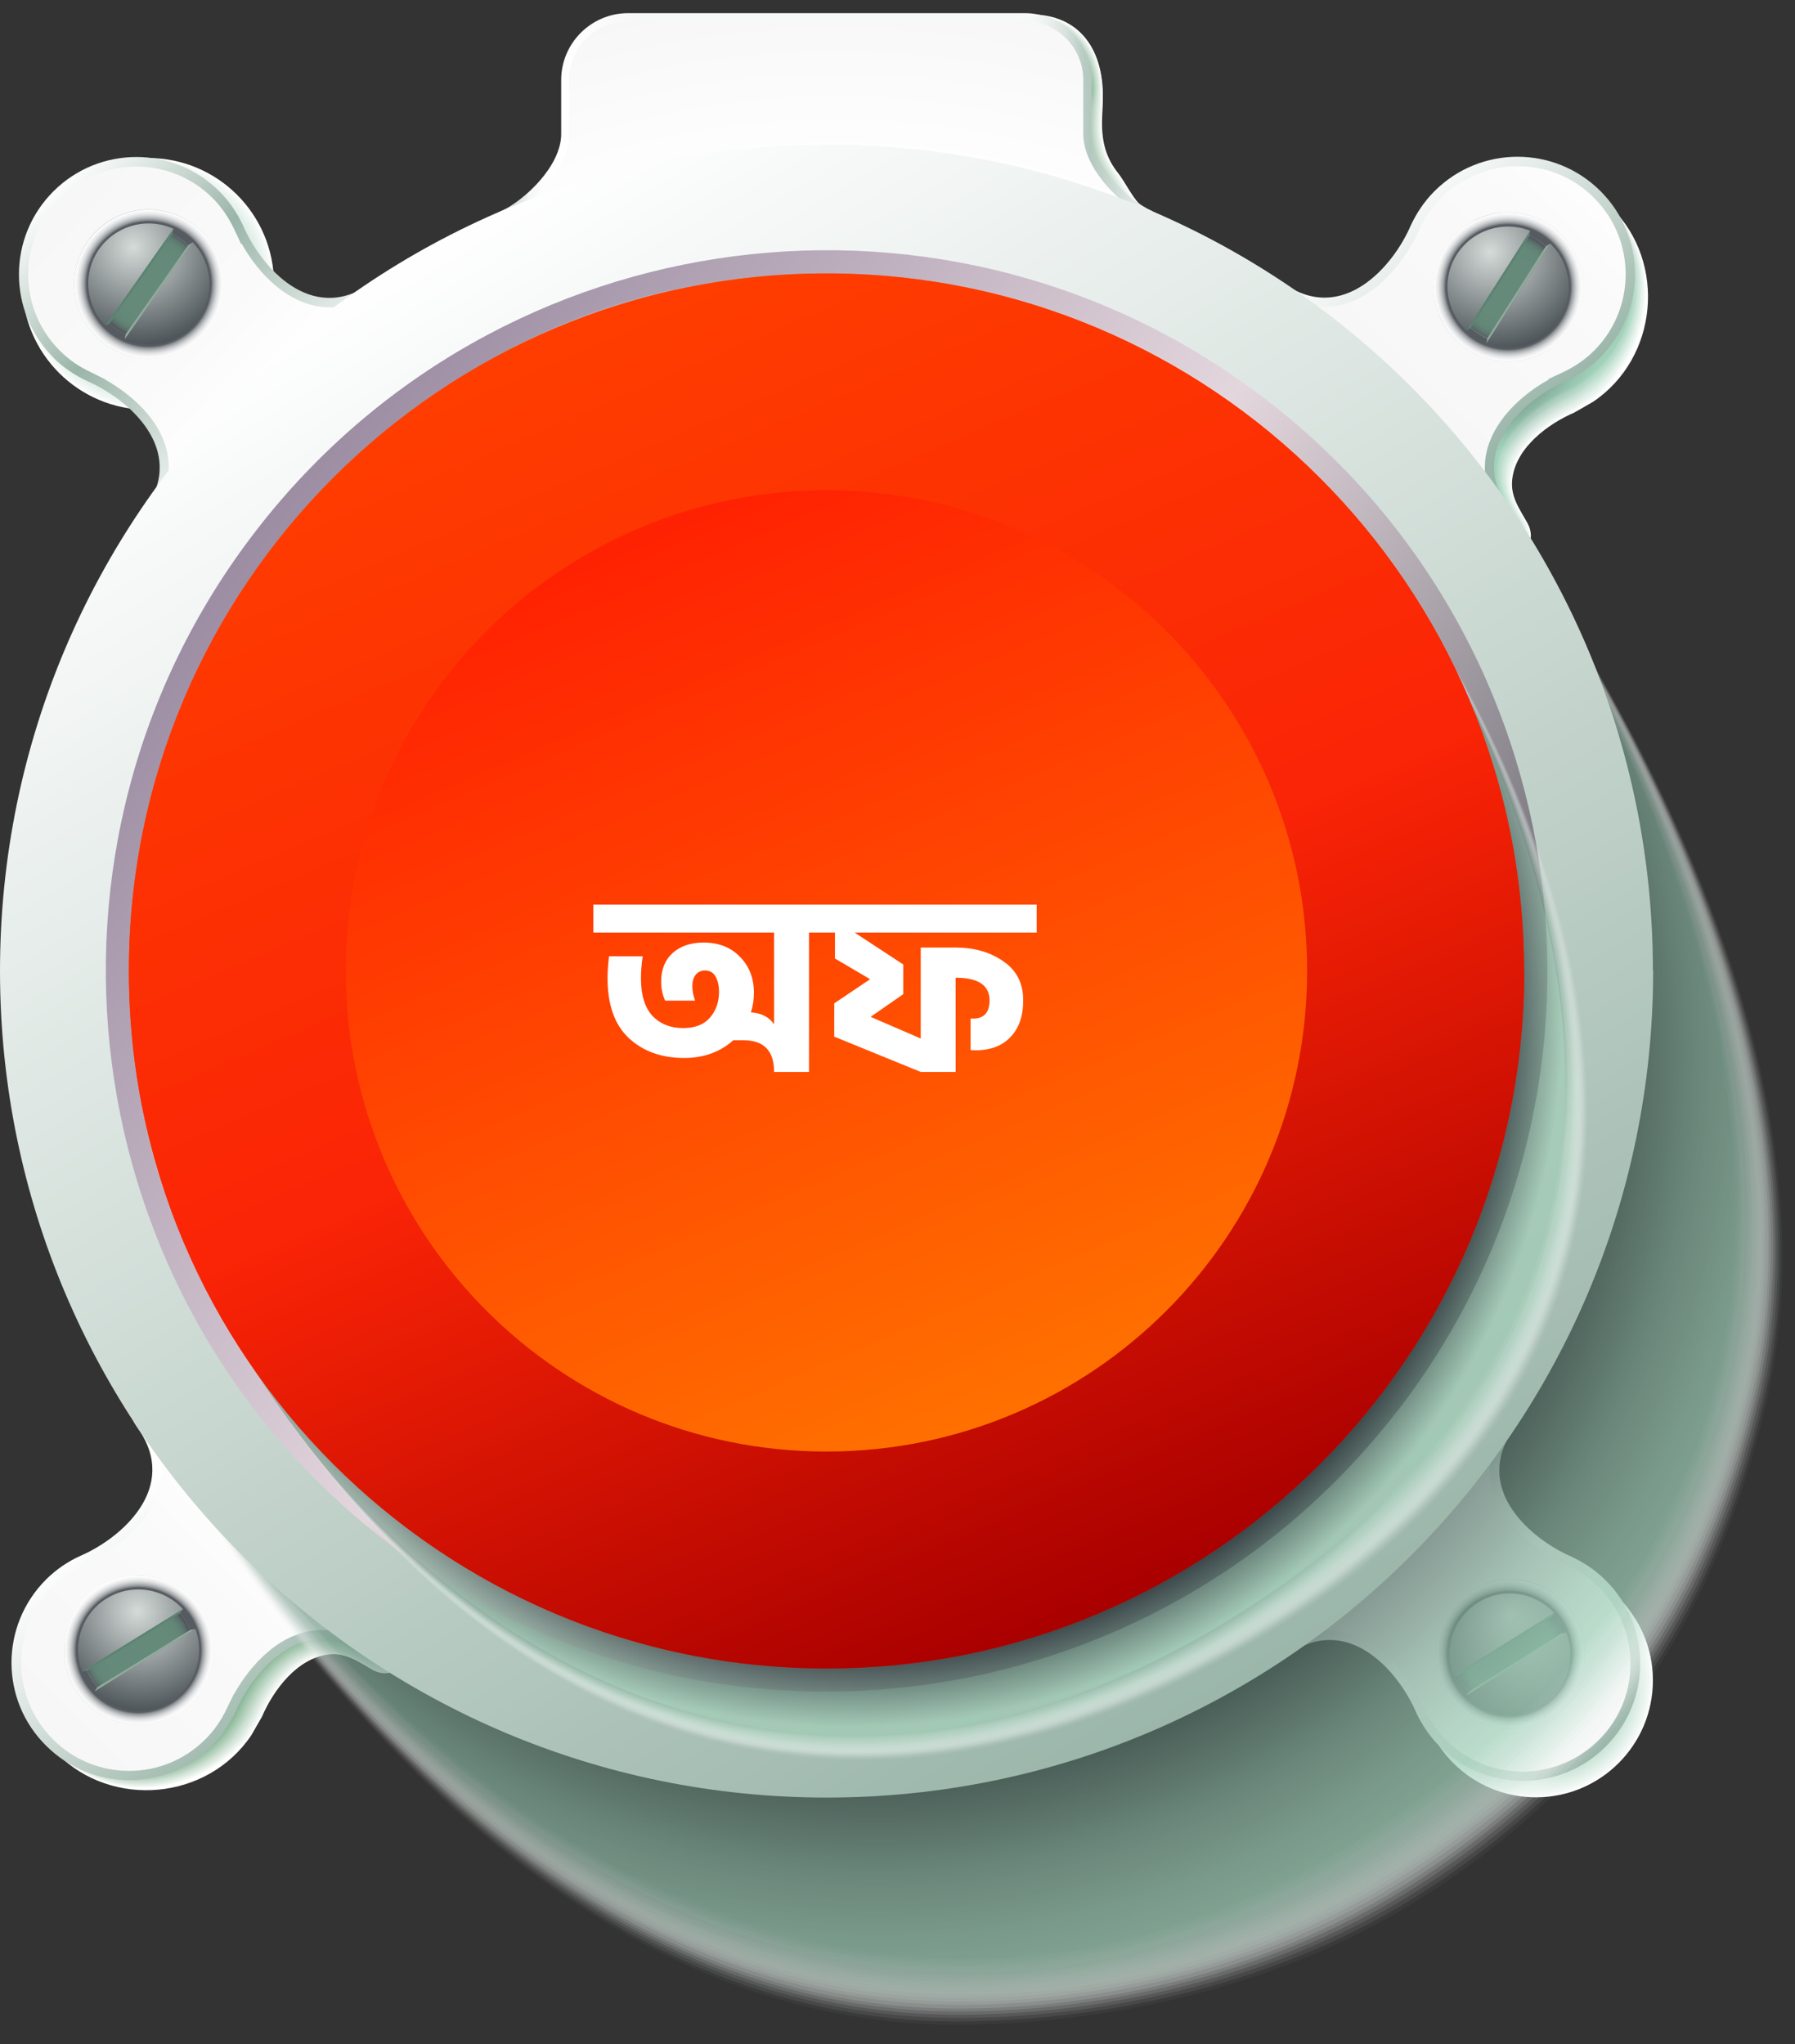 <svg width="72" height="82" viewBox="0 0 72 82" fill="none" xmlns="http://www.w3.org/2000/svg">
<rect x="0" y="0" width="72" height="82" fill="#333333" stroke="none"/>
<g style="mix-blend-mode:multiply">
<path d="M46.08 9.078C45.89 9.278 44.69 9.348 43.54 9.378C42.39 9.408 41.29 9.388 41.29 9.388C40.96 9.338 40.68 8.758 40.47 7.928C40.26 7.098 40.13 5.998 40.09 4.908C40.02 2.728 40.37 0.578 41.34 0.578C43.29 0.578 44.34 1.978 44.23 4.168L44.2 4.888C44.2 5.728 44.37 6.348 44.86 6.958C45.13 7.308 45.4 7.878 45.7 8.178C46.02 8.498 46.56 8.648 46.27 8.928L46.07 9.058L46.08 9.078Z" fill="white"/>
<path d="M41.33 0.608C42.15 0.608 42.81 0.858 43.3 1.318C43.78 1.768 44.09 2.428 44.19 3.228C44.23 3.538 44.23 3.878 44.22 4.208C44.22 4.208 44.19 4.908 44.19 4.918C44.19 5.738 44.36 6.358 44.83 6.968C45.1 7.318 45.36 7.878 45.66 8.168C45.82 8.328 46.05 8.448 46.19 8.568C46.32 8.668 46.37 8.778 46.24 8.908L46.05 9.038C45.95 9.138 45.58 9.208 45.1 9.258C44.64 9.308 44.08 9.338 43.53 9.358C42.39 9.398 41.3 9.388 41.3 9.388C41.02 9.348 40.76 8.868 40.57 8.158C40.55 8.088 40.53 8.008 40.51 7.928C40.31 7.098 40.17 6.008 40.13 4.928C40.06 2.758 40.38 0.618 41.35 0.618L41.33 0.608Z" fill="#FAFCFA"/>
<path d="M41.31 0.618C42.13 0.618 42.8 0.878 43.28 1.328C43.76 1.788 44.07 2.438 44.17 3.248C44.21 3.558 44.2 3.918 44.19 4.228C44.19 4.238 44.16 4.908 44.16 4.928C44.16 5.728 44.33 6.348 44.78 6.948C45.04 7.298 45.3 7.848 45.59 8.138C45.75 8.298 45.97 8.418 46.11 8.528C46.24 8.628 46.29 8.728 46.17 8.858L45.99 8.988C45.89 9.088 45.52 9.158 45.04 9.218C44.59 9.268 44.03 9.298 43.48 9.328C42.35 9.378 41.27 9.368 41.27 9.368C41 9.328 40.76 8.848 40.56 8.138C40.54 8.068 40.52 7.988 40.5 7.908C40.3 7.078 40.16 5.998 40.13 4.928C40.05 2.768 40.36 0.628 41.32 0.628L41.31 0.618Z" fill="#F4F8F5"/>
<path d="M41.29 0.628C42.11 0.628 42.78 0.888 43.26 1.348C43.75 1.808 44.05 2.468 44.14 3.268C44.17 3.578 44.16 3.948 44.14 4.248C44.14 4.268 44.11 4.908 44.11 4.938C44.11 5.728 44.27 6.338 44.71 6.938C44.97 7.288 45.22 7.828 45.51 8.108C45.67 8.268 45.88 8.378 46.02 8.488C46.15 8.588 46.21 8.688 46.1 8.808C46.1 8.808 45.94 8.928 45.93 8.938C45.83 9.038 45.47 9.108 44.99 9.168C44.54 9.218 43.98 9.258 43.44 9.288C42.32 9.338 41.25 9.348 41.25 9.348C40.99 9.308 40.76 8.828 40.57 8.118C40.55 8.048 40.53 7.968 40.51 7.888C40.31 7.068 40.18 5.998 40.14 4.928C40.06 2.768 40.35 0.638 41.3 0.638L41.29 0.628Z" fill="#EFF5F1"/>
<path d="M41.27 0.638C42.08 0.638 42.76 0.898 43.24 1.368C43.73 1.828 44.03 2.488 44.12 3.298C44.15 3.608 44.12 3.998 44.12 4.278C44.12 4.308 44.09 4.918 44.09 4.948C44.09 5.718 44.25 6.328 44.67 6.918C44.92 7.268 45.17 7.798 45.46 8.078C45.62 8.228 45.83 8.348 45.96 8.448C46.09 8.548 46.15 8.638 46.05 8.748C46.05 8.748 45.9 8.868 45.89 8.878C45.79 8.978 45.43 9.058 44.95 9.108C44.5 9.168 43.95 9.208 43.41 9.238C42.3 9.298 41.23 9.308 41.23 9.308C40.99 9.268 40.76 8.788 40.57 8.078C40.55 8.008 40.53 7.928 40.51 7.858C40.32 7.038 40.18 5.978 40.14 4.918C40.05 2.768 40.33 0.638 41.26 0.638H41.27Z" fill="#E9F2EC"/>
<path d="M41.25 0.638C42.06 0.638 42.74 0.908 43.23 1.368C43.72 1.838 44.03 2.498 44.11 3.298C44.14 3.618 44.11 4.018 44.09 4.278C44.09 4.318 44.06 4.898 44.06 4.938C44.06 5.698 44.22 6.298 44.62 6.888C44.86 7.238 45.11 7.748 45.39 8.028C45.54 8.178 45.75 8.288 45.89 8.398C46.02 8.498 46.08 8.578 45.99 8.688C46 8.688 45.85 8.798 45.83 8.818C45.72 8.918 45.37 8.998 44.9 9.058C44.45 9.118 43.9 9.158 43.37 9.198C42.27 9.268 41.21 9.288 41.21 9.288C40.98 9.258 40.76 8.768 40.58 8.048C40.56 7.978 40.54 7.908 40.53 7.828C40.34 7.018 40.21 5.958 40.16 4.908C40.06 2.768 40.32 0.638 41.25 0.638Z" fill="#E4EEE7"/>
<path d="M41.24 0.648C42.05 0.648 42.73 0.918 43.22 1.388C43.71 1.858 44.02 2.528 44.09 3.328C44.12 3.648 44.08 4.068 44.06 4.308C44.06 4.348 44.03 4.908 44.03 4.958C44.03 5.698 44.18 6.298 44.57 6.878C44.81 7.228 45.05 7.728 45.33 8.008C45.48 8.158 45.68 8.268 45.82 8.368C45.96 8.468 46.02 8.548 45.93 8.648C45.94 8.648 45.8 8.758 45.78 8.768C45.67 8.868 45.32 8.948 44.85 9.008C44.41 9.068 43.86 9.118 43.32 9.158C42.22 9.228 41.18 9.258 41.18 9.258C40.97 9.228 40.76 8.738 40.57 8.018C40.55 7.948 40.53 7.878 40.52 7.798C40.34 6.988 40.2 5.938 40.15 4.888C40.05 2.748 40.29 0.628 41.21 0.628L41.24 0.648Z" fill="#DEEBE2"/>
<path d="M41.22 0.658C42.03 0.658 42.71 0.928 43.2 1.398C43.69 1.868 44 2.538 44.07 3.338C44.1 3.658 44.05 4.088 44.03 4.318C44.03 4.368 44 4.898 44 4.958C44 5.678 44.15 6.278 44.53 6.858C44.76 7.208 45 7.698 45.28 7.968C45.43 8.108 45.62 8.218 45.76 8.318C45.9 8.418 45.96 8.488 45.89 8.588C45.9 8.588 45.77 8.698 45.75 8.708C45.64 8.808 45.29 8.888 44.83 8.958C44.39 9.018 43.84 9.078 43.31 9.118C42.22 9.198 41.19 9.238 41.19 9.238C40.99 9.208 40.79 8.718 40.61 7.998C40.59 7.928 40.58 7.858 40.56 7.788C40.38 6.988 40.25 5.938 40.19 4.898C40.08 2.768 40.31 0.658 41.22 0.658Z" fill="#D9E8DD"/>
<path d="M41.2 0.668C42.01 0.668 42.69 0.948 43.18 1.418C43.67 1.888 43.98 2.568 44.05 3.368C44.08 3.688 44.01 4.138 44 4.348C44 4.408 43.97 4.918 43.97 4.978C43.97 5.688 44.11 6.278 44.48 6.848C44.7 7.198 44.94 7.678 45.21 7.948C45.36 8.088 45.55 8.198 45.68 8.288C45.81 8.378 45.89 8.458 45.82 8.548C45.84 8.558 45.71 8.648 45.69 8.668C45.58 8.768 45.23 8.848 44.77 8.918C44.33 8.988 43.79 9.038 43.26 9.088C42.18 9.178 41.15 9.218 41.15 9.218C40.97 9.188 40.77 8.698 40.6 7.978C40.58 7.908 40.57 7.838 40.55 7.768C40.38 6.968 40.24 5.928 40.19 4.898C40.07 2.778 40.29 0.668 41.19 0.668H41.2Z" fill="#D4E4D9"/>
<path d="M41.18 0.678C41.99 0.678 42.67 0.958 43.16 1.438C43.66 1.918 43.97 2.588 44.03 3.388C44.05 3.708 43.98 4.178 43.97 4.378C43.97 4.448 43.94 4.928 43.94 4.998C43.94 5.688 44.08 6.278 44.43 6.848C44.65 7.198 44.88 7.668 45.15 7.928C45.29 8.068 45.48 8.168 45.62 8.258C45.76 8.348 45.83 8.418 45.77 8.508C45.79 8.518 45.67 8.608 45.65 8.628C45.54 8.728 45.19 8.808 44.74 8.878C44.3 8.948 43.76 9.008 43.24 9.058C42.17 9.158 41.15 9.208 41.15 9.208C40.98 9.178 40.79 8.688 40.62 7.958C40.6 7.888 40.59 7.818 40.57 7.748C40.4 6.958 40.27 5.928 40.21 4.898C40.09 2.778 40.28 0.678 41.18 0.678Z" fill="#CEE1D4"/>
<path d="M41.16 0.688C41.96 0.688 42.65 0.968 43.15 1.448C43.65 1.928 43.96 2.608 44.01 3.408C44.03 3.738 43.95 4.208 43.94 4.398C43.94 4.468 43.91 4.928 43.91 5.008C43.91 5.688 44.05 6.268 44.38 6.828C44.59 7.178 44.82 7.638 45.09 7.898C45.23 8.038 45.41 8.138 45.55 8.228C45.69 8.318 45.76 8.388 45.71 8.468C45.73 8.478 45.62 8.568 45.59 8.588C45.48 8.688 45.13 8.768 44.68 8.848C44.24 8.918 43.71 8.988 43.19 9.038C42.13 9.138 41.12 9.198 41.12 9.198C40.96 9.178 40.79 8.678 40.62 7.948C40.6 7.878 40.59 7.808 40.57 7.738C40.4 6.948 40.27 5.928 40.21 4.908C40.08 2.798 40.26 0.698 41.14 0.698L41.16 0.688Z" fill="#C9DECF"/>
<path d="M41.14 0.698C41.94 0.698 42.63 0.988 43.13 1.468C43.63 1.948 43.94 2.638 43.99 3.428C44.01 3.758 43.92 4.248 43.91 4.418C43.91 4.498 43.88 4.928 43.88 5.018C43.88 5.678 44.01 6.268 44.33 6.818C44.53 7.168 44.76 7.618 45.03 7.868C45.17 7.998 45.34 8.098 45.48 8.188C45.62 8.278 45.7 8.338 45.66 8.418C45.68 8.438 45.58 8.508 45.55 8.538C45.44 8.638 45.1 8.718 44.65 8.798C44.22 8.878 43.69 8.938 43.17 8.998C42.12 9.108 41.12 9.168 41.12 9.168C40.98 9.148 40.81 8.648 40.64 7.918C40.63 7.848 40.61 7.788 40.6 7.718C40.44 6.928 40.31 5.918 40.24 4.908C40.11 2.808 40.27 0.708 41.14 0.708V0.698Z" fill="#C3DACA"/>
<path d="M41.12 0.708C41.92 0.708 42.61 0.998 43.11 1.488C43.61 1.978 43.92 2.658 43.97 3.458C43.99 3.788 43.89 4.298 43.88 4.448C43.88 4.538 43.85 4.938 43.85 5.038C43.85 5.678 43.98 6.268 44.28 6.808C44.48 7.158 44.69 7.588 44.96 7.848C45.1 7.978 45.27 8.078 45.4 8.158C45.53 8.238 45.62 8.308 45.59 8.378C45.61 8.398 45.52 8.468 45.49 8.488C45.38 8.588 45.04 8.678 44.59 8.758C44.16 8.838 43.63 8.908 43.12 8.968C42.07 9.088 41.09 9.158 41.09 9.158C40.96 9.138 40.8 8.648 40.64 7.908C40.63 7.848 40.61 7.778 40.6 7.708C40.44 6.928 40.31 5.918 40.24 4.908C40.1 2.808 40.24 0.728 41.11 0.728L41.12 0.708Z" fill="#BED7C5"/>
<path d="M41.1 0.718C41.9 0.718 42.59 1.008 43.09 1.498C43.59 1.988 43.91 2.678 43.94 3.468C43.96 3.798 43.85 4.318 43.84 4.458C43.84 4.548 43.81 4.928 43.81 5.038C43.81 5.668 43.93 6.248 44.22 6.788C44.41 7.138 44.62 7.558 44.89 7.808C45.02 7.938 45.19 8.028 45.33 8.108C45.47 8.188 45.56 8.248 45.53 8.318C45.56 8.338 45.48 8.398 45.44 8.428C45.33 8.528 44.99 8.618 44.55 8.698C44.12 8.778 43.6 8.858 43.09 8.918C42.05 9.048 41.07 9.118 41.07 9.118C40.96 9.098 40.8 8.608 40.64 7.858C40.63 7.798 40.61 7.728 40.6 7.658C40.45 6.878 40.31 5.878 40.25 4.878C40.1 2.788 40.23 0.708 41.09 0.708L41.1 0.718Z" fill="#B8D4C0"/>
<path d="M41.08 0.729C41.88 0.729 42.57 1.019 43.07 1.519C43.57 2.009 43.89 2.699 43.92 3.499C43.93 3.829 43.82 4.369 43.81 4.489C43.8 4.589 43.78 4.939 43.79 5.049C43.79 5.659 43.91 6.239 44.18 6.769C44.36 7.129 44.57 7.529 44.84 7.779C44.97 7.899 45.13 7.999 45.27 8.079C45.42 8.159 45.5 8.219 45.48 8.279C45.51 8.299 45.44 8.359 45.4 8.389C45.28 8.489 44.95 8.579 44.51 8.659C44.08 8.739 43.56 8.819 43.05 8.889C42.02 9.019 41.05 9.109 41.05 9.109C40.95 9.089 40.8 8.599 40.65 7.849C40.64 7.789 40.62 7.719 40.61 7.659C40.46 6.889 40.33 5.889 40.26 4.899C40.11 2.819 40.22 0.739 41.07 0.739L41.08 0.729Z" fill="#B3D0BC"/>
<path d="M41.06 0.729C41.85 0.729 42.55 1.029 43.06 1.519C43.56 2.019 43.88 2.709 43.91 3.499C43.92 3.839 43.8 4.389 43.79 4.489C43.78 4.599 43.76 4.919 43.77 5.039C43.77 5.639 43.89 6.209 44.14 6.739C44.32 7.099 44.52 7.489 44.78 7.729C44.91 7.849 45.06 7.939 45.2 8.019C45.35 8.099 45.43 8.149 45.43 8.209C45.46 8.229 45.4 8.289 45.36 8.319C45.24 8.419 44.91 8.509 44.48 8.599C44.06 8.689 43.54 8.769 43.03 8.839C42.01 8.979 41.05 9.069 41.05 9.069C40.96 9.059 40.82 8.559 40.68 7.809C40.67 7.749 40.65 7.679 40.64 7.619C40.5 6.849 40.36 5.859 40.29 4.879C40.13 2.799 40.23 0.729 41.07 0.729H41.06Z" fill="#AECDB7"/>
<path d="M41.04 0.738C41.83 0.738 42.53 1.038 43.04 1.538C43.55 2.038 43.86 2.728 43.89 3.518C43.9 3.858 43.77 4.418 43.76 4.508C43.75 4.628 43.74 4.918 43.74 5.048C43.74 5.628 43.85 6.198 44.1 6.718C44.27 7.078 44.47 7.458 44.73 7.698C44.86 7.818 45.01 7.908 45.14 7.978C45.29 8.058 45.38 8.108 45.38 8.158C45.41 8.178 45.36 8.228 45.31 8.268C45.19 8.368 44.86 8.458 44.43 8.548C44.01 8.638 43.49 8.728 42.99 8.798C41.98 8.948 41.03 9.048 41.03 9.048C40.96 9.038 40.83 8.538 40.68 7.788C40.67 7.728 40.66 7.668 40.64 7.598C40.5 6.838 40.37 5.858 40.29 4.878C40.12 2.808 40.21 0.738 41.04 0.738Z" fill="#A8CAB2"/>
<path d="M41.02 0.748C41.81 0.748 42.51 1.048 43.02 1.558C43.53 2.058 43.84 2.758 43.86 3.548C43.86 3.888 43.73 4.468 43.72 4.538C43.71 4.658 43.7 4.928 43.7 5.068C43.7 5.628 43.81 6.198 44.04 6.718C44.2 7.078 44.4 7.448 44.66 7.678C44.78 7.788 44.93 7.878 45.07 7.948C45.22 8.018 45.31 8.068 45.32 8.118C45.35 8.138 45.31 8.188 45.26 8.228C45.14 8.318 44.81 8.418 44.39 8.518C43.97 8.608 43.46 8.698 42.96 8.778C41.96 8.938 41.01 9.038 41.01 9.038C40.95 9.038 40.83 8.528 40.69 7.768C40.68 7.708 40.67 7.648 40.66 7.578C40.53 6.818 40.39 5.848 40.31 4.878C40.14 2.808 40.2 0.748 41.02 0.748Z" fill="#A3C6AD"/>
<path d="M41.01 0.758C41.8 0.758 42.5 1.068 43.01 1.568C43.52 2.068 43.84 2.778 43.85 3.558C43.85 3.898 43.7 4.498 43.7 4.548C43.69 4.678 43.68 4.918 43.68 5.068C43.68 5.618 43.78 6.178 44 6.688C44.15 7.048 44.35 7.398 44.6 7.638C44.72 7.748 44.86 7.838 45 7.898C45.15 7.968 45.25 8.018 45.26 8.058C45.3 8.078 45.26 8.128 45.21 8.158C45.09 8.248 44.76 8.348 44.34 8.448C43.92 8.548 43.41 8.638 42.92 8.718C41.93 8.878 40.99 8.998 40.99 8.998C40.95 8.998 40.83 8.488 40.69 7.728C40.68 7.668 40.67 7.608 40.66 7.548C40.53 6.788 40.4 5.828 40.31 4.858C40.13 2.798 40.18 0.748 40.99 0.748L41.01 0.758Z" fill="#9DC3A8"/>
<path d="M40.99 0.768C41.78 0.768 42.48 1.078 42.99 1.588C43.5 2.098 43.82 2.798 43.83 3.588C43.83 3.938 43.67 4.548 43.67 4.578C43.66 4.718 43.65 4.928 43.65 5.088C43.65 5.618 43.75 6.188 43.95 6.678C44.1 7.038 44.29 7.378 44.54 7.608C44.66 7.718 44.79 7.798 44.93 7.868C45.09 7.938 45.18 7.978 45.21 8.018C45.25 8.048 45.22 8.078 45.17 8.118C45.05 8.208 44.72 8.318 44.31 8.408C43.9 8.508 43.39 8.608 42.9 8.688C41.91 8.858 40.99 8.978 40.99 8.978C40.96 8.978 40.85 8.468 40.72 7.708C40.71 7.648 40.7 7.588 40.69 7.528C40.56 6.778 40.43 5.818 40.35 4.858C40.17 2.808 40.2 0.758 41 0.758L40.99 0.768Z" fill="#98C0A4"/>
<path d="M40.97 0.778C41.76 0.778 42.46 1.088 42.98 1.608C43.49 2.118 43.81 2.828 43.82 3.608C43.82 3.958 43.65 4.578 43.65 4.598C43.64 4.738 43.63 4.938 43.63 5.098C43.63 5.618 43.72 6.178 43.91 6.668C44.05 7.028 44.24 7.358 44.49 7.588C44.61 7.688 44.74 7.778 44.87 7.838C45.03 7.908 45.12 7.948 45.16 7.978C45.2 8.008 45.18 8.038 45.13 8.078C45.01 8.168 44.69 8.278 44.27 8.378C43.86 8.478 43.35 8.578 42.87 8.668C41.89 8.848 40.98 8.978 40.98 8.978C40.97 8.978 40.86 8.468 40.73 7.708C40.73 7.648 40.71 7.588 40.7 7.528C40.58 6.778 40.45 5.828 40.36 4.878C40.17 2.828 40.19 0.788 40.98 0.788L40.97 0.778Z" fill="#92BC9F"/>
<path d="M40.95 8.948C40.95 8.948 41.86 8.808 42.83 8.628C43.31 8.538 43.81 8.428 44.22 8.328C44.63 8.228 44.95 8.118 45.07 8.028C45.19 7.938 45.11 7.928 44.79 7.798C43.79 7.388 43.5 5.698 43.61 4.618C43.61 4.618 43.79 3.978 43.79 3.628C43.79 2.848 43.47 2.138 42.96 1.618C42.45 1.098 41.74 0.788 40.95 0.788C40.16 0.788 40.17 2.828 40.36 4.868C40.46 5.888 40.6 6.908 40.73 7.668C40.86 8.428 40.95 8.938 40.95 8.938V8.948Z" fill="#8DB99A"/>
</g>
<path d="M46.22 8.468C45.29 8.058 43.83 6.698 43.79 5.428V3.208C43.79 1.738 42.59 0.528 41.11 0.528H25.19C23.72 0.528 22.51 1.728 22.51 3.208V5.378C22.51 6.668 21.02 8.058 20.08 8.478C19.35 8.808 21.57 9.248 22.61 9.438C22.92 10.568 23.96 11.398 25.19 11.398H41.11C42.33 11.398 43.37 10.568 43.69 9.438C44.73 9.248 46.94 8.798 46.22 8.478V8.468Z" fill="url(#paint0_linear_2271_3656)"/>
<path d="M25.19 11.069C24.14 11.069 23.21 10.359 22.92 9.339L22.87 9.149L22.67 9.109C21.52 8.899 20.86 8.729 20.51 8.609C21.55 8.019 22.83 6.669 22.83 5.369V3.199C22.83 1.899 23.89 0.849 25.18 0.849H41.1C42.4 0.849 43.45 1.909 43.45 3.199V5.419C43.49 6.709 44.76 8.019 45.77 8.599C45.42 8.719 44.76 8.899 43.62 9.099L43.42 9.139L43.37 9.329C43.09 10.349 42.15 11.059 41.1 11.059H25.18L25.19 11.069Z" fill="url(#paint1_radial_2271_3656)"/>
<path style="mix-blend-mode:multiply" d="M61.61 72.098C64.2 72.098 66.3 69.998 66.3 67.408C66.3 64.818 64.2 62.718 61.61 62.718C59.02 62.718 56.92 64.818 56.92 67.408C56.92 69.998 59.02 72.098 61.61 72.098Z" fill="url(#paint2_radial_2271_3656)"/>
<path style="mix-blend-mode:multiply" d="M10.99 11.388C10.99 14.178 8.73 16.438 5.94 16.438C3.15 16.438 0.89 14.178 0.89 11.388C0.89 8.598 3.15 6.338 5.94 6.338C8.73 6.338 10.99 8.598 10.99 11.388Z" fill="url(#paint3_radial_2271_3656)"/>
<g style="mix-blend-mode:multiply">
<path d="M60.8 22.118C59.91 22.118 56.6 19.778 54.7 18.378L54.64 18.328L54.59 18.268C53.32 16.548 51.71 14.668 50.97 12.628C50.9 12.428 50.81 12.178 50.88 11.968C51.23 10.868 52.88 12.318 53.55 12.318C54.9 12.318 55.94 10.948 56.43 9.818L56.86 9.058C58.62 6.468 62.43 6.118 64.64 8.328C66.86 10.548 66.51 14.358 63.9 16.118L63.15 16.548C62.08 17.008 60.81 17.958 60.66 19.208C60.57 19.918 60.95 20.408 61.27 20.988C61.53 21.448 61.44 22.118 60.79 22.118H60.8Z" fill="white"/>
<path d="M50.9 11.958C50.97 11.748 51.09 11.638 51.26 11.598C51.9 11.448 53.05 12.328 53.59 12.318C54.73 12.288 55.64 11.308 56.19 10.338C56.29 10.158 56.37 9.968 56.46 9.798C56.46 9.788 56.89 9.048 56.9 9.038C58.66 6.478 62.43 6.158 64.62 8.348C66.82 10.548 66.31 14.088 63.92 16.078C63.91 16.088 63.18 16.508 63.16 16.518C63.02 16.578 62.89 16.648 62.75 16.718C61.78 17.228 60.78 18.088 60.64 19.198C60.55 19.908 60.91 20.408 61.25 20.998C61.52 21.468 61.42 22.108 60.77 22.088C59.86 22.058 56.53 19.708 54.72 18.368L54.66 18.328L54.61 18.268C53.39 16.608 51.74 14.658 50.99 12.648C50.91 12.438 50.83 12.198 50.9 11.988V11.958Z" fill="url(#paint4_radial_2271_3656)"/>
<path d="M50.92 11.938C50.99 11.738 51.12 11.638 51.28 11.608C51.93 11.498 53.07 12.338 53.62 12.308C54.76 12.258 55.67 11.268 56.21 10.288C56.31 10.108 56.39 9.918 56.48 9.738C56.49 9.708 56.91 8.998 56.93 8.978C58.69 6.458 62.42 6.148 64.59 8.318C66.76 10.488 66.29 14.008 63.92 15.978C63.89 15.998 63.19 16.408 63.16 16.428C63.02 16.488 62.88 16.558 62.74 16.628C61.77 17.128 60.75 18.008 60.6 19.118C60.51 19.828 60.85 20.338 61.2 20.938C61.48 21.418 61.37 22.028 60.72 21.998C59.78 21.928 56.45 19.568 54.71 18.288L54.65 18.248L54.61 18.188C53.44 16.598 51.75 14.568 51 12.578C50.92 12.368 50.84 12.128 50.91 11.928L50.92 11.938Z" fill="url(#paint5_radial_2271_3656)"/>
<path d="M50.94 11.918C51.01 11.728 51.14 11.638 51.31 11.618C51.98 11.558 53.1 12.338 53.66 12.298C54.8 12.218 55.71 11.228 56.24 10.248C56.34 10.068 56.42 9.868 56.51 9.698C56.53 9.658 56.93 8.968 56.97 8.938C58.73 6.458 62.41 6.168 64.56 8.318C66.71 10.468 66.26 13.958 63.93 15.918C63.89 15.948 63.21 16.348 63.17 16.378C63.03 16.438 62.89 16.508 62.75 16.588C61.78 17.088 60.74 17.968 60.58 19.088C60.48 19.788 60.81 20.318 61.17 20.928C61.46 21.418 61.34 21.998 60.69 21.958C59.72 21.858 56.38 19.488 54.72 18.268L54.66 18.228L54.62 18.168C53.5 16.648 51.76 14.528 51.02 12.578C50.94 12.358 50.86 12.118 50.93 11.928L50.94 11.918Z" fill="url(#paint6_radial_2271_3656)"/>
<path d="M50.96 11.908C51.03 11.718 51.16 11.638 51.34 11.638C52.02 11.618 53.13 12.358 53.7 12.298C54.84 12.198 55.75 11.188 56.27 10.218C56.37 10.028 56.45 9.838 56.55 9.668C56.58 9.618 56.97 8.948 57.02 8.908C58.79 6.468 62.42 6.188 64.55 8.318C66.68 10.448 66.25 13.898 63.95 15.858C63.9 15.898 63.24 16.288 63.18 16.328C63.04 16.398 62.9 16.468 62.75 16.538C61.77 17.038 60.72 17.928 60.55 19.058C60.45 19.758 60.77 20.298 61.14 20.918C61.44 21.418 61.31 21.968 60.67 21.908C59.67 21.778 56.33 19.398 54.74 18.228L54.69 18.188C54.69 18.188 54.65 18.138 54.65 18.128C53.58 16.668 51.8 14.478 51.06 12.558C50.97 12.338 50.9 12.098 50.97 11.908H50.96Z" fill="url(#paint7_radial_2271_3656)"/>
<path d="M50.98 11.888C51.05 11.708 51.18 11.638 51.37 11.648C52.06 11.668 53.16 12.358 53.74 12.298C54.88 12.168 55.78 11.158 56.3 10.188C56.4 9.998 56.48 9.808 56.58 9.638C56.62 9.568 57 8.938 57.05 8.878C58.82 6.478 62.41 6.218 64.52 8.328C66.63 10.438 66.23 13.858 63.96 15.798C63.89 15.858 63.26 16.238 63.19 16.278C63.05 16.348 62.9 16.418 62.76 16.488C61.78 16.978 60.7 17.878 60.53 19.018C60.42 19.718 60.73 20.268 61.11 20.898C61.42 21.408 61.28 21.928 60.64 21.858C59.61 21.688 56.26 19.298 54.75 18.188L54.7 18.148L54.66 18.098C53.64 16.708 51.81 14.438 51.07 12.538C50.98 12.308 50.91 12.068 50.98 11.898V11.888Z" fill="url(#paint8_radial_2271_3656)"/>
<path d="M50.99 11.868C51.06 11.698 51.2 11.638 51.39 11.658C52.1 11.718 53.18 12.368 53.77 12.288C54.9 12.138 55.81 11.118 56.32 10.148C56.42 9.958 56.5 9.768 56.6 9.598C56.64 9.518 57.02 8.908 57.08 8.838C58.85 6.478 62.39 6.228 64.48 8.318C66.57 10.408 66.19 13.798 63.95 15.728C63.87 15.798 63.26 16.168 63.18 16.218C63.04 16.288 62.89 16.358 62.74 16.438C61.75 16.928 60.66 17.828 60.47 18.988C60.36 19.688 60.65 20.248 61.04 20.888C61.36 21.408 61.21 21.888 60.57 21.808C59.51 21.608 56.15 19.208 54.72 18.158L54.67 18.118L54.63 18.068C53.66 16.748 51.79 14.398 51.05 12.528C50.96 12.298 50.88 12.058 50.96 11.888L50.99 11.868Z" fill="url(#paint9_radial_2271_3656)"/>
<path d="M51.01 11.848C51.08 11.688 51.22 11.638 51.42 11.658C52.14 11.758 53.21 12.358 53.81 12.268C54.94 12.098 55.85 11.058 56.35 10.088C56.45 9.898 56.53 9.708 56.63 9.538C56.68 9.448 57.04 8.858 57.12 8.778C58.89 6.458 62.39 6.228 64.46 8.298C66.53 10.368 66.17 13.718 63.97 15.638C63.88 15.718 63.29 16.078 63.19 16.138C63.05 16.208 62.9 16.278 62.75 16.358C61.76 16.848 60.65 17.758 60.45 18.918C60.33 19.618 60.62 20.188 61.02 20.838C61.35 21.368 61.19 21.818 60.55 21.728C59.46 21.498 56.1 19.088 54.74 18.088L54.69 18.048C54.69 18.048 54.66 18.008 54.65 17.998C53.73 16.738 51.81 14.308 51.08 12.478C50.98 12.238 50.91 12.008 50.99 11.838L51.01 11.848Z" fill="url(#paint10_radial_2271_3656)"/>
<path d="M51.03 11.837C51.1 11.687 51.24 11.637 51.45 11.677C52.18 11.817 53.24 12.377 53.85 12.267C54.98 12.067 55.89 11.027 56.38 10.057C56.48 9.867 56.56 9.677 56.67 9.497C56.73 9.387 57.08 8.827 57.17 8.737C58.94 6.457 62.4 6.237 64.45 8.287C66.5 10.337 66.17 13.657 63.99 15.567C63.89 15.657 63.32 16.007 63.21 16.077C63.06 16.147 62.92 16.227 62.77 16.297C61.77 16.787 60.65 17.697 60.44 18.867C60.32 19.557 60.59 20.147 61 20.807C61.34 21.347 61.18 21.767 60.54 21.657C59.43 21.387 56.05 18.977 54.77 18.037L54.72 18.007C54.72 18.007 54.69 17.967 54.68 17.957C53.81 16.767 51.84 14.257 51.12 12.457C51.02 12.207 50.95 11.977 51.03 11.827V11.837Z" fill="url(#paint11_radial_2271_3656)"/>
<path d="M51.05 11.818C51.12 11.678 51.26 11.637 51.48 11.688C52.23 11.867 53.27 12.387 53.89 12.268C55.02 12.047 55.92 10.998 56.41 10.027C56.51 9.838 56.6 9.648 56.7 9.468C56.77 9.348 57.11 8.808 57.21 8.708C58.98 6.458 62.4 6.268 64.42 8.298C66.45 10.328 66.14 13.617 64 15.518C63.88 15.617 63.34 15.957 63.22 16.038C63.07 16.117 62.92 16.188 62.77 16.267C61.77 16.747 60.63 17.677 60.41 18.858C60.28 19.547 60.54 20.148 60.96 20.817C61.31 21.367 61.14 21.758 60.5 21.637C59.36 21.337 55.98 18.907 54.78 18.027L54.74 17.997C54.74 17.997 54.71 17.957 54.71 17.948C53.88 16.828 51.88 14.238 51.15 12.457C51.05 12.207 50.98 11.977 51.06 11.828L51.05 11.818Z" fill="url(#paint12_radial_2271_3656)"/>
<path d="M51.07 11.798C51.14 11.658 51.28 11.638 51.5 11.698C52.26 11.918 53.29 12.388 53.93 12.258C55.06 12.018 55.96 10.958 56.44 9.988C56.54 9.798 56.63 9.608 56.73 9.428C56.81 9.298 57.13 8.778 57.25 8.668C59.02 6.458 62.39 6.278 64.4 8.288C66.41 10.298 66.13 13.548 64.01 15.438C63.88 15.548 63.36 15.888 63.22 15.968C63.07 16.048 62.92 16.118 62.77 16.198C61.77 16.678 60.6 17.608 60.38 18.798C60.25 19.488 60.49 20.098 60.93 20.778C61.29 21.338 61.11 21.698 60.47 21.558C59.3 21.218 55.91 18.788 54.79 17.958L54.75 17.928L54.72 17.888C53.94 16.838 51.89 14.168 51.17 12.418C51.06 12.158 51 11.928 51.07 11.788V11.798Z" fill="url(#paint13_radial_2271_3656)"/>
<path d="M51.09 11.787C51.16 11.658 51.31 11.637 51.53 11.717C52.3 11.977 53.32 12.408 53.97 12.258C55.1 11.998 56 10.918 56.47 9.958C56.57 9.768 56.66 9.578 56.76 9.398C56.84 9.258 57.16 8.758 57.28 8.638C59.05 6.468 62.38 6.308 64.37 8.288C66.36 10.277 66.1 13.498 64.02 15.377C63.88 15.508 63.38 15.828 63.23 15.918C63.08 15.998 62.93 16.078 62.77 16.148C61.76 16.628 60.58 17.558 60.35 18.758C60.22 19.448 60.45 20.067 60.89 20.758C61.26 21.328 61.07 21.657 60.43 21.508C59.23 21.137 55.83 18.698 54.79 17.927L54.75 17.898C54.75 17.898 54.72 17.867 54.72 17.858C53.99 16.867 51.89 14.127 51.18 12.408C51.07 12.148 51.01 11.918 51.08 11.787H51.09Z" fill="url(#paint14_radial_2271_3656)"/>
<path d="M51.11 11.768C51.18 11.648 51.33 11.638 51.56 11.728C52.35 12.028 53.35 12.418 54.01 12.248C55.14 11.968 56.03 10.878 56.5 9.908C56.6 9.718 56.69 9.528 56.79 9.348C56.88 9.188 57.19 8.728 57.32 8.588C59.09 6.458 62.38 6.308 64.34 8.278C66.31 10.248 66.07 13.438 64.02 15.308C63.87 15.448 63.39 15.758 63.23 15.858C63.08 15.938 62.92 16.018 62.77 16.098C61.76 16.568 60.56 17.518 60.32 18.728C60.18 19.418 60.4 20.048 60.85 20.748C61.23 21.328 61.03 21.628 60.4 21.458C59.17 21.058 55.77 18.598 54.8 17.888L54.76 17.858C54.76 17.858 54.74 17.828 54.73 17.818C54.05 16.898 51.9 14.068 51.2 12.378C51.09 12.108 51.02 11.888 51.1 11.758L51.11 11.768Z" fill="url(#paint15_radial_2271_3656)"/>
<path d="M51.12 11.748C51.2 11.638 51.34 11.638 51.58 11.738C52.38 12.078 53.37 12.418 54.04 12.238C55.17 11.938 56.06 10.838 56.52 9.868C56.61 9.678 56.71 9.488 56.82 9.308C56.92 9.138 57.22 8.698 57.36 8.548C59.13 6.458 62.37 6.328 64.32 8.268C66.27 10.218 66.06 13.368 64.04 15.228C63.88 15.378 63.42 15.678 63.24 15.788C63.09 15.868 62.93 15.948 62.77 16.028C61.75 16.498 60.54 17.448 60.28 18.668C60.14 19.348 60.34 19.998 60.81 20.708C61.2 21.298 60.99 21.568 60.36 21.388C59.1 20.948 55.69 18.488 54.8 17.838L54.77 17.808C54.77 17.808 54.75 17.778 54.74 17.768C54.11 16.918 51.91 14.008 51.21 12.348C51.09 12.078 51.03 11.848 51.11 11.728L51.12 11.748Z" fill="url(#paint16_radial_2271_3656)"/>
<path d="M51.14 11.738C51.22 11.638 51.36 11.638 51.61 11.758C52.43 12.138 53.4 12.438 54.08 12.248C55.21 11.928 56.1 10.808 56.56 9.848C56.65 9.658 56.75 9.468 56.86 9.288C56.97 9.108 57.25 8.688 57.41 8.528C59.18 6.478 62.38 6.358 64.31 8.288C66.24 10.218 66.05 13.338 64.06 15.188C63.88 15.348 63.45 15.648 63.26 15.768C63.11 15.858 62.95 15.938 62.79 16.008C61.77 16.478 60.54 17.438 60.27 18.658C60.12 19.338 60.31 19.998 60.79 20.718C61.19 21.318 60.97 21.558 60.34 21.358C59.05 20.888 55.63 18.418 54.82 17.818L54.79 17.798C54.79 17.798 54.77 17.768 54.76 17.758C54.18 16.968 51.94 13.988 51.24 12.358C51.12 12.078 51.06 11.858 51.14 11.748V11.738Z" fill="url(#paint17_radial_2271_3656)"/>
<path d="M51.16 11.718C51.24 11.628 51.39 11.638 51.64 11.768C52.47 12.188 53.43 12.448 54.12 12.238C55.25 11.898 56.14 10.768 56.59 9.808C56.68 9.618 56.78 9.428 56.89 9.238C57.01 9.048 57.28 8.648 57.45 8.478C59.23 6.468 62.38 6.368 64.28 8.268C66.19 10.178 66.03 13.268 64.07 15.098C63.88 15.278 63.47 15.558 63.27 15.688C63.11 15.778 62.96 15.858 62.79 15.938C61.77 16.408 60.52 17.368 60.24 18.608C60.09 19.288 60.27 19.958 60.75 20.688C61.16 21.298 60.93 21.508 60.3 21.298C58.99 20.798 55.56 18.308 54.82 17.768L54.79 17.748C54.79 17.748 54.77 17.728 54.76 17.718C54.23 16.998 51.94 13.938 51.25 12.328C51.13 12.038 51.07 11.818 51.15 11.718H51.16Z" fill="url(#paint18_radial_2271_3656)"/>
<path d="M51.18 11.698C51.26 11.608 51.41 11.638 51.67 11.778C52.52 12.238 53.46 12.458 54.16 12.228C55.29 11.868 56.17 10.728 56.62 9.768C56.71 9.578 56.81 9.378 56.92 9.198C57.05 8.988 57.31 8.618 57.49 8.438C59.27 6.458 62.38 6.378 64.26 8.268C66.14 10.148 66.01 13.208 64.08 15.038C63.88 15.228 63.5 15.498 63.27 15.638C63.11 15.728 62.95 15.808 62.79 15.888C61.76 16.348 60.49 17.318 60.21 18.568C60.06 19.248 60.21 19.928 60.72 20.668C61.14 21.288 60.91 21.468 60.28 21.238C58.94 20.698 55.5 18.208 54.84 17.728L54.81 17.708C54.81 17.708 54.79 17.688 54.79 17.678C54.31 17.028 51.97 13.888 51.29 12.308C51.16 12.018 51.11 11.798 51.19 11.708L51.18 11.698Z" fill="url(#paint19_radial_2271_3656)"/>
<path d="M51.2 11.678C51.28 11.598 51.43 11.628 51.7 11.778C52.56 12.268 53.49 12.448 54.2 12.208C55.33 11.828 56.21 10.668 56.65 9.708C56.74 9.518 56.84 9.318 56.95 9.138C57.09 8.918 57.33 8.568 57.52 8.378C59.3 6.438 62.36 6.378 64.23 8.238C66.09 10.098 65.99 13.128 64.09 14.948C63.88 15.148 63.52 15.408 63.28 15.558C63.12 15.648 62.96 15.738 62.79 15.808C61.76 16.268 60.47 17.248 60.18 18.498C60.02 19.178 60.18 19.868 60.68 20.618C61.11 21.248 60.87 21.398 60.24 21.158C58.87 20.588 55.43 18.088 54.85 17.658L54.82 17.638C54.82 17.638 54.81 17.618 54.8 17.608C54.37 17.018 51.98 13.798 51.3 12.258C51.17 11.958 51.11 11.748 51.2 11.658V11.678Z" fill="url(#paint20_radial_2271_3656)"/>
<path d="M51.22 11.667C51.3 11.597 51.45 11.637 51.72 11.797C52.6 12.327 53.51 12.467 54.23 12.207C55.36 11.807 56.24 10.637 56.67 9.677C56.76 9.487 56.86 9.287 56.98 9.107C57.12 8.877 57.36 8.547 57.56 8.347C59.34 6.447 62.36 6.397 64.2 8.247C66.04 10.087 65.97 13.077 64.09 14.887C63.87 15.097 63.53 15.347 63.27 15.507C63.11 15.597 62.95 15.687 62.78 15.767C61.74 16.227 60.44 17.207 60.14 18.477C59.98 19.147 60.12 19.857 60.63 20.617C61.07 21.247 60.82 21.377 60.19 21.117C58.79 20.517 55.34 17.997 54.84 17.637L54.82 17.617C54.82 17.617 54.81 17.597 54.8 17.587C54.42 17.067 51.98 13.767 51.31 12.247C51.18 11.947 51.12 11.727 51.21 11.647L51.22 11.667Z" fill="url(#paint21_radial_2271_3656)"/>
<path d="M51.24 11.648C51.32 11.588 51.48 11.638 51.75 11.808C52.64 12.378 53.54 12.478 54.27 12.208C55.4 11.788 56.27 10.608 56.7 9.648C56.79 9.448 56.89 9.258 57.01 9.078C57.16 8.838 57.39 8.538 57.6 8.318C59.38 6.458 62.36 6.428 64.18 8.248C66 10.068 65.95 13.028 64.11 14.828C63.88 15.058 63.56 15.298 63.29 15.458C63.13 15.558 62.96 15.638 62.8 15.718C61.76 16.178 60.44 17.168 60.13 18.438C59.96 19.108 60.09 19.828 60.62 20.598C61.07 21.238 60.81 21.328 60.18 21.068C58.75 20.428 55.29 17.908 54.87 17.598L54.85 17.578C54.85 17.578 54.85 17.568 54.83 17.548C54.5 17.098 52.01 13.718 51.35 12.228C51.21 11.918 51.16 11.708 51.25 11.638L51.24 11.648Z" fill="url(#paint22_radial_2271_3656)"/>
<path d="M51.26 11.628C51.33 11.578 51.5 11.628 51.78 11.818C52.69 12.428 53.57 12.488 54.31 12.198C55.44 11.758 56.31 10.568 56.73 9.608C56.82 9.408 56.92 9.218 57.04 9.038C57.2 8.778 57.42 8.508 57.64 8.278C59.42 6.458 62.35 6.438 64.16 8.248C65.96 10.048 65.94 12.978 64.12 14.758C63.88 14.998 63.58 15.228 63.3 15.398C63.14 15.498 62.97 15.588 62.8 15.658C61.76 16.108 60.42 17.108 60.09 18.398C59.92 19.068 60.03 19.798 60.57 20.578C61.02 21.228 60.76 21.288 60.14 21.008C58.68 20.338 55.22 17.808 54.87 17.548C54.86 17.548 54.85 17.538 54.85 17.538C54.85 17.538 54.85 17.528 54.83 17.508C54.55 17.118 52.01 13.668 51.35 12.208C51.21 11.898 51.16 11.678 51.25 11.618L51.26 11.628Z" fill="url(#paint23_radial_2271_3656)"/>
<path d="M57.68 8.248C57.28 8.648 56.98 9.098 56.76 9.578C56.08 11.168 54.12 13.448 51.81 11.838C51.52 11.638 51.35 11.578 51.28 11.618C50.76 11.928 54.87 17.518 54.87 17.518C54.87 17.518 62.16 22.888 60.55 20.578C58.93 18.268 61.22 16.308 62.81 15.628C63.29 15.408 63.74 15.098 64.14 14.708C65.92 12.928 65.92 10.038 64.14 8.258C62.36 6.478 59.47 6.478 57.69 8.258L57.68 8.248Z" fill="url(#paint24_radial_2271_3656)"/>
</g>
<g style="mix-blend-mode:multiply">
<path d="M16.08 66.509C16.08 65.619 12.23 60.299 12.23 60.299C10.51 59.029 0.08 68.139 2.29 70.349C4.51 72.569 8.32 72.219 10.08 69.609L10.51 68.859C10.97 67.789 11.92 66.519 13.17 66.369C13.88 66.279 14.37 66.659 14.95 66.989C15.41 67.249 16.08 67.149 16.08 66.509Z" fill="white"/>
<path d="M12.2 60.318C12.2 60.318 16.03 65.608 16.04 66.498C16.04 66.798 15.89 66.968 15.68 67.038C15.45 67.108 15.15 67.068 14.9 66.938C14.31 66.608 13.81 66.268 13.11 66.358C12.08 66.498 11.26 67.388 10.75 68.298C10.64 68.488 10.55 68.688 10.46 68.868C10.46 68.878 10.04 69.608 10.03 69.618C8.04 72.008 4.5 72.518 2.3 70.318C0.11 68.128 10.56 59.098 12.21 60.308L12.2 60.318Z" fill="#FAFCFA"/>
<path d="M12.17 60.329C12.17 60.329 15.98 65.599 16 66.489C16 66.789 15.85 66.949 15.63 66.999C15.41 67.049 15.1 67.019 14.85 66.879C14.25 66.559 13.75 66.229 13.05 66.339C12.02 66.499 11.2 67.399 10.7 68.309C10.59 68.499 10.5 68.699 10.41 68.879C10.39 68.899 9.99 69.609 9.97 69.629C7.99 71.989 4.48 72.469 2.31 70.299C0.14 68.129 10.62 59.179 12.18 60.319L12.17 60.329Z" fill="#F4F8F5"/>
<path d="M12.13 60.338C12.13 60.338 15.93 65.578 15.95 66.478C15.95 66.768 15.8 66.918 15.56 66.958C15.32 66.998 15.03 66.958 14.78 66.828C14.17 66.508 13.66 66.208 12.96 66.328C11.93 66.508 11.12 67.418 10.62 68.318C10.51 68.508 10.42 68.708 10.33 68.898C10.31 68.938 9.91 69.608 9.88 69.648C7.92 71.978 4.43 72.428 2.28 70.278C0.13 68.128 10.64 59.248 12.12 60.338H12.13Z" fill="#EFF5F1"/>
<path d="M12.09 60.349C12.09 60.349 15.87 65.559 15.89 66.469C15.89 66.759 15.74 66.899 15.49 66.919C15.24 66.939 14.96 66.899 14.71 66.769C14.1 66.449 13.57 66.169 12.88 66.309C11.86 66.509 11.04 67.429 10.55 68.329C10.44 68.519 10.35 68.719 10.26 68.909C10.23 68.959 9.84 69.609 9.8 69.659C7.85 71.959 4.4 72.389 2.26 70.259C0.13 68.129 10.67 59.329 12.07 60.359L12.09 60.349Z" fill="#E9F2EC"/>
<path d="M12.06 60.369C12.06 60.369 15.82 65.559 15.85 66.459C15.85 66.749 15.71 66.869 15.44 66.879C15.2 66.879 14.91 66.839 14.66 66.719C14.04 66.409 13.5 66.149 12.82 66.289C11.8 66.509 10.99 67.439 10.51 68.339C10.4 68.529 10.31 68.729 10.22 68.919C10.18 68.979 9.8 69.609 9.75 69.669C7.81 71.939 4.39 72.339 2.28 70.229C0.17 68.119 10.74 59.399 12.06 60.369Z" fill="#E4EEE7"/>
<path d="M12.02 60.379C12.02 60.379 15.77 65.539 15.8 66.449C15.8 66.729 15.66 66.849 15.38 66.839C15.14 66.839 14.85 66.789 14.6 66.659C13.97 66.349 13.43 66.109 12.75 66.269C11.73 66.509 10.92 67.449 10.45 68.349C10.35 68.549 10.25 68.739 10.15 68.929C10.1 68.999 9.74 69.609 9.68 69.679C7.75 71.909 4.36 72.299 2.27 70.209C0.18 68.119 10.78 59.479 12.02 60.379Z" fill="#DEEBE2"/>
<path d="M11.99 60.389C11.99 60.389 15.72 65.519 15.76 66.439C15.77 66.719 15.62 66.829 15.33 66.799C15.09 66.779 14.8 66.729 14.55 66.609C13.91 66.299 13.36 66.089 12.68 66.259C11.66 66.519 10.86 67.469 10.39 68.359C10.29 68.559 10.19 68.749 10.09 68.939C10.03 69.029 9.68 69.599 9.61 69.689C7.69 71.889 4.34 72.249 2.27 70.179C0.2 68.109 10.83 59.549 11.98 60.389H11.99Z" fill="#D9E8DD"/>
<path d="M11.95 60.409C11.95 60.409 15.66 65.509 15.71 66.439C15.72 66.719 15.57 66.809 15.27 66.769C15.03 66.729 14.74 66.679 14.49 66.559C13.85 66.249 13.28 66.069 12.61 66.249C11.59 66.519 10.79 67.489 10.33 68.379C10.23 68.579 10.13 68.769 10.03 68.959C9.97 69.059 9.62 69.609 9.54 69.709C7.63 71.879 4.31 72.219 2.26 70.169C0.21 68.119 10.87 59.629 11.94 60.419L11.95 60.409Z" fill="#D4E4D9"/>
<path d="M11.91 60.419C11.91 60.419 15.61 65.499 15.66 66.419C15.67 66.689 15.53 66.779 15.21 66.719C14.97 66.669 14.68 66.609 14.43 66.499C13.78 66.199 13.2 66.029 12.54 66.229C11.52 66.519 10.73 67.499 10.27 68.389C10.17 68.589 10.07 68.779 9.97 68.969C9.9 69.079 9.56 69.609 9.47 69.709C7.57 71.849 4.28 72.159 2.25 70.129C0.22 68.099 10.91 59.689 11.9 60.419H11.91Z" fill="#CEE1D4"/>
<path d="M11.88 60.429C11.88 60.429 15.56 65.479 15.62 66.409C15.64 66.679 15.49 66.759 15.16 66.679C14.92 66.619 14.63 66.549 14.38 66.439C13.72 66.139 13.13 65.999 12.47 66.199C11.46 66.509 10.66 67.499 10.21 68.389C10.11 68.589 10.01 68.779 9.91 68.969C9.83 69.089 9.51 69.599 9.4 69.709C7.51 71.819 4.26 72.109 2.25 70.099C0.24 68.089 10.96 59.759 11.87 60.419L11.88 60.429Z" fill="#C9DECF"/>
<path d="M11.84 60.438C11.84 60.438 15.5 65.458 15.57 66.398C15.59 66.668 15.44 66.738 15.1 66.638C14.86 66.568 14.57 66.498 14.32 66.388C13.65 66.088 13.06 65.978 12.4 66.188C11.39 66.518 10.6 67.518 10.15 68.408C10.05 68.608 9.95 68.798 9.84 68.988C9.75 69.128 9.44 69.608 9.33 69.728C7.45 71.808 4.23 72.068 2.24 70.078C0.25 68.088 11 59.838 11.83 60.438H11.84Z" fill="#C3DACA"/>
<path d="M11.81 60.459C11.81 60.459 15.46 65.449 15.53 66.399C15.55 66.659 15.4 66.729 15.05 66.609C14.81 66.529 14.52 66.449 14.27 66.339C13.6 66.049 12.99 65.949 12.34 66.179C11.33 66.529 10.54 67.529 10.11 68.419C10.01 68.619 9.91 68.819 9.8 69.009C9.7 69.159 9.4 69.619 9.28 69.749C7.41 71.799 4.22 72.029 2.26 70.069C0.29 68.099 11.07 59.919 11.81 60.469V60.459Z" fill="#BED7C5"/>
<path d="M11.77 60.468C11.77 60.468 15.4 65.438 15.48 66.378C15.5 66.638 15.35 66.698 14.99 66.558C14.74 66.458 14.46 66.378 14.21 66.278C13.53 65.988 12.91 65.918 12.27 66.158C11.26 66.528 10.48 67.538 10.05 68.428C9.95 68.628 9.85 68.828 9.74 69.018C9.64 69.178 9.35 69.608 9.21 69.758C7.35 71.778 4.2 71.988 2.25 70.038C0.3 68.088 11.11 59.988 11.77 60.478V60.468Z" fill="#B8D4C0"/>
<path d="M11.73 60.479C11.73 60.479 15.34 65.419 15.43 66.369C15.45 66.629 15.3 66.679 14.93 66.519C14.68 66.409 14.4 66.319 14.15 66.219C13.46 65.929 12.83 65.889 12.19 66.129C11.18 66.519 10.4 67.539 9.98 68.429C9.88 68.629 9.78 68.829 9.67 69.019C9.56 69.189 9.28 69.599 9.13 69.759C7.28 71.749 4.16 71.929 2.23 70.009C0.3 68.089 11.14 60.059 11.72 60.479H11.73Z" fill="#B3D0BC"/>
<path d="M11.7 60.498C11.7 60.498 15.29 65.408 15.39 66.368C15.41 66.618 15.27 66.668 14.88 66.488C14.63 66.368 14.35 66.278 14.1 66.168C13.4 65.888 12.77 65.858 12.13 66.118C11.12 66.528 10.35 67.558 9.93 68.448C9.83 68.648 9.73 68.848 9.62 69.038C9.5 69.228 9.23 69.608 9.07 69.778C7.23 71.738 4.14 71.898 2.24 69.988C0.34 68.088 11.21 60.138 11.7 60.498Z" fill="#AECDB7"/>
<path d="M11.66 60.509C11.66 60.509 15.24 65.399 15.34 66.359C15.36 66.609 15.22 66.659 14.82 66.449C14.57 66.319 14.29 66.219 14.04 66.119C13.33 65.839 12.69 65.839 12.06 66.119C11.06 66.549 10.28 67.589 9.87 68.469C9.77 68.669 9.67 68.869 9.55 69.059C9.42 69.259 9.17 69.619 9 69.799C7.17 71.729 4.12 71.859 2.23 69.979C0.35 68.099 11.25 60.229 11.66 60.529V60.509Z" fill="#A8CAB2"/>
<path d="M11.63 60.519C11.63 60.519 15.19 65.379 15.3 66.339C15.33 66.589 15.18 66.629 14.77 66.399C14.52 66.259 14.24 66.149 13.99 66.049C13.28 65.769 12.62 65.799 12 66.079C11 66.529 10.23 67.579 9.82 68.459C9.72 68.659 9.62 68.859 9.5 69.049C9.36 69.259 9.12 69.599 8.94 69.789C7.12 71.689 4.1 71.799 2.23 69.929C0.37 68.069 11.3 60.269 11.62 60.519H11.63Z" fill="#A3C6AD"/>
<path d="M11.59 60.538C11.59 60.538 15.13 65.368 15.25 66.338C15.28 66.578 15.13 66.618 14.71 66.368C14.45 66.218 14.19 66.098 13.93 66.008C13.21 65.738 12.54 65.778 11.92 66.078C10.92 66.548 10.15 67.608 9.76 68.488C9.66 68.688 9.56 68.888 9.44 69.078C9.3 69.298 9.06 69.618 8.87 69.818C7.06 71.688 4.07 71.768 2.23 69.928C0.39 68.088 11.35 60.368 11.59 60.548V60.538Z" fill="#9DC3A8"/>
<path d="M11.55 60.548C11.55 60.548 15.08 65.348 15.2 66.328C15.23 66.568 15.07 66.598 14.65 66.328C14.39 66.168 14.13 66.048 13.87 65.948C13.14 65.678 12.47 65.748 11.85 66.048C10.85 66.538 10.09 67.608 9.7 68.488C9.61 68.688 9.5 68.888 9.38 69.078C9.23 69.308 9.01 69.608 8.8 69.818C7 71.658 4.04 71.708 2.22 69.888C0.4 68.068 11.39 60.428 11.55 60.548Z" fill="#98C0A4"/>
<path d="M11.52 60.559C11.52 60.559 15.03 65.339 15.16 66.319C15.19 66.559 15.03 66.579 14.6 66.289C14.34 66.119 14.08 65.989 13.82 65.899C13.08 65.629 12.4 65.729 11.79 66.039C10.8 66.549 10.03 67.629 9.65 68.499C9.56 68.699 9.45 68.899 9.33 69.099C9.17 69.349 8.96 69.619 8.75 69.829C6.96 71.639 4.04 71.669 2.24 69.869C0.44 68.069 11.46 60.509 11.54 60.569L11.52 60.559Z" fill="#92BC9F"/>
<path d="M11.48 60.579C11.48 60.579 14.97 65.329 15.11 66.309C15.14 66.539 14.98 66.559 14.54 66.249C12.23 64.629 10.27 66.919 9.59 68.509C9.37 68.989 9.07 69.439 8.67 69.829C6.89 71.609 4 71.609 2.22 69.829C0.44 68.049 11.49 60.559 11.49 60.559L11.48 60.579Z" fill="#8DB99A"/>
</g>
<path d="M57.54 7.668C57.13 8.078 56.82 8.548 56.59 9.038C55.89 10.678 53.86 13.038 51.48 11.368C49.1 9.698 54.64 17.228 54.64 17.228C54.64 17.228 62.17 22.768 60.5 20.388C58.83 18.008 61.19 15.988 62.83 15.278C63.33 15.048 63.79 14.738 64.2 14.328C66.04 12.488 66.04 9.508 64.2 7.668C62.36 5.828 59.38 5.828 57.54 7.668Z" fill="url(#paint25_linear_2271_3656)"/>
<path d="M60.05 20.378C59 19.828 56.84 18.378 54.91 16.958C53.49 15.028 52.04 12.868 51.49 11.818C52.03 12.148 52.58 12.308 53.13 12.308C54.78 12.308 56.01 10.898 56.65 9.758V9.778L56.94 9.198C57.16 8.718 57.45 8.298 57.81 7.938C58.63 7.118 59.72 6.668 60.88 6.668C62.04 6.668 63.13 7.118 63.94 7.938C65.63 9.628 65.63 12.378 63.94 14.068C63.58 14.428 63.15 14.718 62.68 14.938L62.1 15.208L62.12 15.228C61.11 15.788 60.02 16.748 59.67 17.968C59.44 18.788 59.57 19.598 60.05 20.398V20.378Z" fill="url(#paint26_linear_2271_3656)"/>
<path style="mix-blend-mode:overlay" d="M59.18 8.819C60.66 8.099 62.45 8.709 63.18 10.198C63.9 11.678 63.29 13.469 61.81 14.198C60.33 14.918 58.54 14.309 57.81 12.829C57.09 11.348 57.7 9.559 59.18 8.829V8.819Z" fill="url(#paint27_linear_2271_3656)"/>
<path style="mix-blend-mode:multiply" d="M57.81 12.819C58.53 14.299 60.32 14.919 61.8 14.189C63.28 13.469 63.9 11.679 63.17 10.199C62.45 8.719 60.66 8.099 59.18 8.829C57.7 9.549 57.08 11.339 57.81 12.819ZM62.49 10.539C63.02 11.639 62.57 12.969 61.47 13.509C60.37 14.049 59.04 13.589 58.5 12.489C57.96 11.389 58.42 10.059 59.52 9.519C60.62 8.979 61.95 9.439 62.49 10.539Z" fill="url(#paint28_radial_2271_3656)"/>
<path d="M62.36 12.698C61.7 13.728 60.33 14.028 59.3 13.378C58.27 12.718 57.96 11.348 58.62 10.318C59.28 9.288 60.65 8.978 61.68 9.638C62.71 10.298 63.01 11.668 62.36 12.698Z" fill="url(#paint29_radial_2271_3656)"/>
<path d="M61.38 9.259C60.32 8.839 59.08 9.209 58.44 10.199C57.8 11.199 58 12.479 58.82 13.269L61.38 9.259Z" fill="url(#paint30_radial_2271_3656)"/>
<path d="M62.18 9.769L59.63 13.779C60.69 14.189 61.92 13.819 62.55 12.829C63.18 11.829 63 10.559 62.18 9.769Z" fill="url(#paint31_radial_2271_3656)"/>
<path d="M61.38 9.259L61.35 9.469L59 13.149L58.82 13.269L61.38 9.259Z" fill="#5C8372"/>
<path d="M62.18 9.769L62 9.889L59.66 13.569L59.62 13.769L62.18 9.769Z" fill="#92AA9F"/>
<path d="M8.5 70.028C8.91 69.618 9.22 69.148 9.45 68.658C10.15 67.018 12.18 64.658 14.56 66.328C16.94 67.998 11.4 60.468 11.4 60.468C11.4 60.468 3.87 54.928 5.54 57.308C7.21 59.688 4.85 61.718 3.21 62.418C2.71 62.648 2.25 62.958 1.84 63.368C-6.58035e-05 65.218 -6.58035e-05 68.198 1.85 70.028C3.69 71.868 6.67 71.868 8.51 70.028H8.5Z" fill="url(#paint32_linear_2271_3656)"/>
<path d="M6 57.318C7.05 57.868 9.21 59.318 11.14 60.738C12.56 62.668 14.01 64.828 14.56 65.878C14.02 65.548 13.47 65.388 12.92 65.388C11.27 65.388 10.04 66.798 9.4 67.938V67.918L9.11 68.508C8.89 68.988 8.6 69.408 8.24 69.768C7.42 70.588 6.33 71.038 5.18 71.038C4.03 71.038 2.93 70.588 2.12 69.768C0.43 68.078 0.43 65.328 2.12 63.638C2.48 63.278 2.91 62.988 3.38 62.768L3.96 62.498L3.94 62.478C4.95 61.908 6.04 60.958 6.39 59.738C6.62 58.918 6.49 58.098 6.01 57.308L6 57.318Z" fill="url(#paint33_linear_2271_3656)"/>
<path style="mix-blend-mode:overlay" d="M5.54 63.198C7.19 63.198 8.54 64.518 8.54 66.178C8.54 67.828 7.22 69.168 5.57 69.178C3.92 69.178 2.57 67.858 2.57 66.208C2.57 64.558 3.9 63.208 5.54 63.208V63.198Z" fill="url(#paint34_linear_2271_3656)"/>
<path style="mix-blend-mode:multiply" d="M2.57 66.198C2.57 67.848 3.92 69.178 5.57 69.168C7.22 69.168 8.55 67.818 8.54 66.168C8.54 64.518 7.19 63.188 5.54 63.198C3.89 63.198 2.56 64.548 2.57 66.198ZM7.77 66.178C7.77 67.398 6.79 68.398 5.56 68.408C4.33 68.408 3.34 67.418 3.33 66.198C3.33 64.968 4.31 63.978 5.54 63.968C6.76 63.968 7.76 64.958 7.77 66.178Z" fill="url(#paint35_radial_2271_3656)"/>
<path d="M6.72 68.079C5.68 68.728 4.31 68.398 3.67 67.359C3.03 66.319 3.35 64.948 4.39 64.308C5.43 63.658 6.8 63.989 7.44 65.028C8.08 66.069 7.76 67.439 6.72 68.079Z" fill="url(#paint36_radial_2271_3656)"/>
<path d="M7.34 64.548C6.57 63.708 5.29 63.498 4.28 64.118C3.27 64.738 2.89 65.978 3.29 67.048L7.34 64.548Z" fill="url(#paint37_radial_2271_3656)"/>
<path d="M7.83 65.349L3.79 67.849C4.56 68.679 5.83 68.879 6.84 68.259C7.84 67.639 8.23 66.409 7.84 65.349H7.83Z" fill="url(#paint38_radial_2271_3656)"/>
<path d="M7.34 64.548L7.22 64.718L3.5 67.018L3.29 67.048L7.34 64.548Z" fill="#5C8372"/>
<path d="M7.83 65.349L7.62 65.389L3.91 67.679L3.79 67.849L7.83 65.349Z" fill="#92AA9F"/>
<path d="M2.13 14.338C2.54 14.748 3.01 15.058 3.5 15.288C5.14 15.998 7.5 18.018 5.84 20.398C4.17 22.778 11.7 17.238 11.7 17.238C11.7 17.238 17.24 9.708 14.86 11.378C12.48 13.048 10.45 10.688 9.75 9.048C9.52 8.558 9.21 8.088 8.8 7.678C6.96 5.838 3.98 5.838 2.14 7.678C0.3 9.518 0.3 12.498 2.14 14.338H2.13Z" fill="url(#paint39_linear_2271_3656)"/>
<path d="M14.84 11.828C14.29 12.878 12.84 15.038 11.42 16.968C9.49 18.388 7.33 19.848 6.28 20.388C6.61 19.848 6.77 19.298 6.77 18.748C6.77 17.098 5.36 15.868 4.22 15.228H4.24L3.66 14.938C3.18 14.718 2.76 14.428 2.4 14.068C1.58 13.248 1.13 12.158 1.13 11.008C1.13 9.858 1.58 8.758 2.4 7.948C4.09 6.258 6.84 6.258 8.53 7.948C8.89 8.308 9.18 8.738 9.4 9.208L9.67 9.788L9.69 9.768C10.25 10.778 11.21 11.868 12.43 12.218C13.25 12.448 14.07 12.318 14.86 11.838L14.84 11.828Z" fill="url(#paint40_linear_2271_3656)"/>
<path style="mix-blend-mode:overlay" d="M4.78 8.648C6.29 7.988 8.05 8.688 8.71 10.198C9.37 11.708 8.67 13.468 7.16 14.128C5.65 14.788 3.89 14.098 3.23 12.578C2.57 11.068 3.27 9.298 4.78 8.648Z" fill="url(#paint41_linear_2271_3656)"/>
<path style="mix-blend-mode:multiply" d="M3.23 12.578C3.89 14.088 5.65 14.788 7.16 14.128C8.67 13.468 9.37 11.718 8.71 10.208C8.05 8.698 6.29 7.998 4.78 8.658C3.27 9.318 2.57 11.068 3.23 12.578ZM8 10.508C8.48 11.628 7.97 12.938 6.85 13.428C5.73 13.918 4.42 13.398 3.93 12.278C3.44 11.158 3.96 9.848 5.08 9.358C6.2 8.868 7.51 9.388 8 10.508Z" fill="url(#paint42_radial_2271_3656)"/>
<path d="M7.78 12.668C7.08 13.668 5.69 13.909 4.69 13.209C3.69 12.508 3.44 11.118 4.15 10.118C4.85 9.119 6.24 8.879 7.24 9.579C8.24 10.278 8.48 11.668 7.78 12.668Z" fill="url(#paint43_radial_2271_3656)"/>
<path d="M6.96 9.178C5.92 8.708 4.66 9.028 3.98 9.988C3.3 10.958 3.43 12.248 4.23 13.068L6.97 9.168L6.96 9.178Z" fill="url(#paint44_radial_2271_3656)"/>
<path d="M7.73 9.718L5 13.608C6.04 14.068 7.29 13.758 7.96 12.788C8.64 11.818 8.51 10.538 7.73 9.718Z" fill="url(#paint45_radial_2271_3656)"/>
<path d="M6.96 9.178L6.92 9.388L4.4 12.968L4.22 13.068L6.96 9.178Z" fill="#5C8372"/>
<path d="M7.73 9.718L7.55 9.838L5.04 13.408L5 13.608L7.73 9.718Z" fill="#92AA9F"/>
<path d="M64.41 63.398C64 62.988 63.53 62.678 63.04 62.448C61.4 61.738 59.04 59.718 60.71 57.338C62.38 54.958 54.85 60.498 54.85 60.498C54.85 60.498 49.31 68.028 51.69 66.358C54.07 64.688 56.1 67.048 56.8 68.688C57.03 69.178 57.34 69.648 57.75 70.058C59.59 71.898 62.57 71.898 64.41 70.058C66.25 68.218 66.25 65.238 64.41 63.398Z" fill="url(#paint46_linear_2271_3656)"/>
<path d="M51.69 65.909C52.24 64.859 53.69 62.699 55.11 60.769C57.04 59.349 59.2 57.899 60.25 57.349C59.92 57.879 59.76 58.439 59.76 58.989C59.76 60.639 61.17 61.869 62.31 62.509H62.29L62.87 62.799C63.35 63.019 63.77 63.309 64.13 63.669C64.95 64.489 65.4 65.579 65.4 66.739C65.4 67.899 64.95 68.989 64.13 69.799C62.44 71.489 59.69 71.489 58 69.799C57.64 69.439 57.35 69.009 57.13 68.539L56.86 67.959L56.84 67.979C56.28 66.969 55.32 65.879 54.1 65.529C53.28 65.299 52.46 65.419 51.67 65.909H51.69Z" fill="#F7F7F7"/>
<path style="mix-blend-mode:overlay" d="M60.54 63.359C62.19 63.339 63.54 64.669 63.56 66.319C63.58 67.969 62.25 69.319 60.6 69.339C58.95 69.359 57.6 68.029 57.58 66.379C57.56 64.729 58.89 63.379 60.54 63.359Z" fill="url(#paint47_linear_2271_3656)"/>
<path style="mix-blend-mode:multiply" d="M57.58 66.378C57.6 68.028 58.95 69.348 60.6 69.328C62.25 69.308 63.57 67.968 63.55 66.318C63.53 64.668 62.18 63.348 60.53 63.368C58.88 63.388 57.56 64.728 57.58 66.378ZM62.78 66.328C62.78 67.548 61.81 68.558 60.58 68.568C59.35 68.578 58.35 67.598 58.34 66.368C58.33 65.138 59.31 64.138 60.54 64.128C61.76 64.118 62.77 65.098 62.78 66.328Z" fill="url(#paint48_radial_2271_3656)"/>
<path d="M61.74 68.229C60.7 68.879 59.33 68.559 58.68 67.529C58.03 66.489 58.34 65.119 59.38 64.469C60.42 63.819 61.79 64.139 62.44 65.169C63.09 66.209 62.77 67.579 61.73 68.229H61.74Z" fill="url(#paint49_radial_2271_3656)"/>
<path d="M62.34 64.699C61.56 63.859 60.28 63.659 59.28 64.289C58.28 64.919 57.9 66.159 58.31 67.219L62.35 64.699H62.34Z" fill="url(#paint50_radial_2271_3656)"/>
<path d="M62.83 65.499L58.8 68.019C59.58 68.839 60.85 69.039 61.85 68.419C62.85 67.789 63.23 66.559 62.83 65.499Z" fill="url(#paint51_radial_2271_3656)"/>
<path d="M62.34 64.698L62.22 64.878L58.51 67.188L58.3 67.218L62.34 64.698Z" fill="#5C8372"/>
<path d="M62.83 65.499L62.63 65.529L58.93 67.849L58.81 68.019L62.83 65.499Z" fill="#92AA9F"/>
<g style="mix-blend-mode:multiply" opacity="0.7">
<path opacity="0.05" d="M18.73 10.028C23.31 7.518 28.36 6.118 33.69 6.128C43.83 6.138 53.28 10.798 59.7 20.028C68.76 33.028 73.28 45.838 70.85 56.268C69.02 64.148 65.05 71.178 56.69 76.338C50.97 79.868 43.99 81.238 38.24 81.218C24.29 81.178 12.17 69.478 2.86 51.648C-4.3 37.928 4.4 17.888 18.73 10.028Z" fill="url(#paint52_radial_2271_3656)"/>
<path opacity="0.1" d="M18.74 10.007C23.33 7.487 28.4 6.107 33.71 6.117C43.86 6.147 53.34 10.837 59.73 20.067C68.62 32.877 73.21 45.707 70.75 56.237C68.93 64.057 64.94 71.057 56.58 76.217C50.86 79.747 43.94 81.117 38.2 81.087C24.24 81.017 12.1 69.307 2.9 51.647C-4.26 37.887 4.42 17.867 18.75 10.007H18.74Z" fill="url(#paint53_radial_2271_3656)"/>
<path opacity="0.14" d="M18.75 9.987C23.35 7.467 28.43 6.097 33.74 6.117C43.9 6.157 53.41 10.887 59.76 20.107C68.49 32.727 73.14 45.587 70.65 56.197C68.84 63.957 64.84 70.927 56.47 76.087C50.74 79.617 43.88 80.997 38.15 80.947C24.18 80.837 12.02 69.117 2.92 51.647C-4.25 37.847 4.43 17.847 18.74 9.987H18.75Z" fill="url(#paint54_radial_2271_3656)"/>
<path opacity="0.19" d="M18.75 9.978C23.36 7.448 28.45 6.088 33.76 6.118C43.92 6.178 53.47 10.938 59.78 20.148C68.35 32.578 73.06 45.458 70.54 56.168C68.74 63.878 64.72 70.808 56.35 75.968C50.62 79.508 43.81 80.878 38.1 80.818C24.11 80.668 11.93 68.938 2.95 51.648C-4.23 37.818 4.44 17.828 18.75 9.978Z" fill="url(#paint55_radial_2271_3656)"/>
<path opacity="0.24" d="M18.76 9.958C23.38 7.428 28.48 6.078 33.78 6.118C43.95 6.188 53.53 10.988 59.81 20.188C68.21 32.428 72.99 45.338 70.44 56.128C68.65 63.778 64.62 70.678 56.25 75.838C50.51 79.378 43.77 80.758 38.06 80.688C24.06 80.508 11.86 68.768 2.98 51.648C-4.2 37.778 4.45 17.808 18.76 9.958Z" fill="url(#paint56_radial_2271_3656)"/>
<path opacity="0.29" d="M18.76 9.948C23.39 7.408 28.5 6.078 33.8 6.118C43.98 6.208 53.58 11.028 59.83 20.228C68.07 32.278 72.91 45.208 70.34 56.098C68.56 63.688 64.51 70.558 56.14 75.728C50.39 79.278 43.71 80.648 38.01 80.568C24 80.348 11.78 68.598 3.01 51.668C-4.18 37.758 4.47 17.808 18.76 9.968V9.948Z" fill="url(#paint57_radial_2271_3656)"/>
<path opacity="0.33" d="M18.77 9.928C23.41 7.378 28.53 6.058 33.83 6.108C44.01 6.208 53.65 11.068 59.86 20.258C67.93 32.108 72.84 45.068 70.24 56.048C68.47 63.578 64.4 70.418 56.03 75.588C50.28 79.138 43.65 80.518 37.97 80.418C23.94 80.158 11.71 68.398 3.05 51.648C-4.14 37.698 4.49 17.768 18.78 9.928H18.77Z" fill="url(#paint58_radial_2271_3656)"/>
<path opacity="0.38" d="M18.77 9.907C23.42 7.357 28.56 6.047 33.84 6.107C44.03 6.217 53.7 11.117 59.87 20.297C67.78 31.957 72.75 44.947 70.12 56.017C68.36 63.487 64.28 70.297 55.9 75.467C50.14 79.027 43.58 80.397 37.9 80.287C23.86 79.997 11.6 68.217 3.05 51.647C-4.15 37.657 4.47 17.747 18.76 9.907H18.77Z" fill="url(#paint59_radial_2271_3656)"/>
<path opacity="0.43" d="M18.78 9.898C23.44 7.338 28.59 6.038 33.87 6.108C44.07 6.238 53.75 11.178 59.91 20.338C67.63 31.828 72.68 44.818 70.03 55.978C68.27 63.388 64.18 70.168 55.81 75.338C50.05 78.898 43.54 80.278 37.88 80.148C23.83 79.818 11.55 68.038 3.11 51.648C-4.09 37.628 4.51 17.728 18.79 9.898H18.78Z" fill="url(#paint60_radial_2271_3656)"/>
<path opacity="0.48" d="M18.79 9.877C23.46 7.317 28.62 6.027 33.9 6.097C44.1 6.237 53.81 11.217 59.94 20.377C67.5 31.667 72.61 44.697 69.93 55.937C68.18 63.297 64.07 70.037 55.7 75.207C49.93 78.767 43.49 80.147 37.83 80.007C23.77 79.637 11.47 67.847 3.13 51.637C-4.08 37.577 4.52 17.697 18.79 9.867V9.877Z" fill="url(#paint61_radial_2271_3656)"/>
<path opacity="0.52" d="M18.79 9.868C23.47 7.298 28.64 6.028 33.91 6.108C44.12 6.268 53.86 11.278 59.95 20.428C67.34 31.528 72.52 44.578 69.81 55.918C68.07 63.218 63.95 69.928 55.57 75.098C49.8 78.668 43.41 80.048 37.77 79.888C23.69 79.488 11.37 67.678 3.15 51.658C-4.06 37.558 4.52 17.698 18.78 9.878L18.79 9.868Z" fill="url(#paint62_radial_2271_3656)"/>
<path opacity="0.57" d="M18.8 9.847C23.49 7.277 28.67 6.007 33.94 6.097C44.16 6.267 53.93 11.317 59.99 20.457C67.22 31.367 72.46 44.447 69.73 55.867C68 63.107 63.86 69.787 55.48 74.967C49.7 78.537 43.37 79.917 37.74 79.747C23.65 79.307 11.31 67.487 3.19 51.647C-4.03 37.507 4.54 17.667 18.8 9.847Z" fill="url(#paint63_radial_2271_3656)"/>
<path opacity="0.62" d="M18.8 9.837C23.5 7.257 28.69 6.007 33.96 6.097C44.18 6.287 53.99 11.367 60.01 20.497C67.08 31.217 72.38 44.317 69.62 55.837C67.9 63.017 63.74 69.667 55.36 74.847C49.58 78.427 43.31 79.807 37.69 79.617C23.59 79.137 11.23 67.317 3.22 51.647C-4.01 37.467 4.55 17.657 18.81 9.837H18.8Z" fill="url(#paint64_radial_2271_3656)"/>
<path opacity="0.67" d="M18.81 9.817C23.52 7.227 28.73 5.997 33.99 6.097C44.22 6.297 54.06 11.407 60.04 20.537C66.94 31.067 72.31 44.187 69.52 55.797C67.81 62.917 63.64 69.537 55.26 74.717C49.47 78.297 43.26 79.677 37.65 79.477C23.53 78.967 11.15 67.127 3.25 51.647C-3.98 37.437 4.57 17.637 18.81 9.817Z" fill="url(#paint65_radial_2271_3656)"/>
<path opacity="0.71" d="M18.81 9.798C23.53 7.208 28.75 5.978 34 6.088C44.24 6.298 54.12 11.438 60.05 20.568C66.81 30.888 72.22 44.058 69.4 55.758C67.7 62.828 63.51 69.408 55.13 74.588C49.33 78.168 43.19 79.558 37.58 79.348C23.45 78.798 11.05 66.948 3.26 51.648C-3.98 37.398 4.56 17.618 18.8 9.798H18.81Z" fill="url(#paint66_radial_2271_3656)"/>
<path opacity="0.76" d="M18.82 9.788C23.56 7.188 28.78 5.978 34.03 6.098C44.27 6.328 54.19 11.498 60.09 20.618C66.69 30.748 72.16 43.938 69.31 55.728C67.62 62.738 63.41 69.288 55.03 74.468C49.23 78.058 43.14 79.448 37.55 79.218C23.41 78.628 10.99 66.778 3.3 51.648C-3.94 37.358 4.58 17.598 18.82 9.788Z" fill="url(#paint67_radial_2271_3656)"/>
<path opacity="0.81" d="M18.83 9.767C23.58 7.167 28.81 5.967 34.06 6.087C44.31 6.327 54.26 11.537 60.12 20.647C66.55 30.587 72.09 43.807 69.22 55.687C67.54 62.637 63.32 69.157 54.93 74.337C49.12 77.927 43.09 79.317 37.51 79.077C23.36 78.457 10.91 66.587 3.34 51.647C-3.91 37.317 4.6 17.577 18.83 9.767Z" fill="url(#paint68_radial_2271_3656)"/>
<path opacity="0.86" d="M18.83 9.758C23.59 7.148 28.83 5.958 34.07 6.088C44.33 6.348 54.3 11.588 60.13 20.688C66.4 30.438 72 43.678 69.1 55.648C67.43 62.538 63.19 69.028 54.8 74.218C48.99 77.818 43.02 79.208 37.45 78.948C23.28 78.288 10.82 66.408 3.35 51.648C-3.9 37.278 4.6 17.558 18.82 9.758H18.83Z" fill="url(#paint69_radial_2271_3656)"/>
<path opacity="0.9" d="M18.84 9.737C23.61 7.117 28.86 5.947 34.1 6.087C44.36 6.357 54.37 11.627 60.17 20.737C66.27 30.287 71.94 43.567 69.01 55.617C67.35 62.447 63.09 68.907 54.71 74.097C48.89 77.697 42.98 79.087 37.42 78.817C23.24 78.117 10.76 66.227 3.4 51.647C-3.86 37.247 4.63 17.537 18.85 9.737H18.84Z" fill="url(#paint70_radial_2271_3656)"/>
<path opacity="0.95" d="M18.84 9.718C23.62 7.098 28.89 5.938 34.12 6.078C44.39 6.358 54.43 11.668 60.19 20.768C66.13 30.128 71.86 43.428 68.9 55.578C67.25 62.358 62.98 68.778 54.59 73.968C48.77 77.568 42.91 78.968 37.37 78.678C23.18 77.948 10.67 66.048 3.42 51.648C-3.84 37.208 4.63 17.518 18.84 9.718Z" fill="url(#paint71_radial_2271_3656)"/>
<path d="M60.21 20.808C69.16 35.008 78.15 59.178 54.47 73.848C33.69 86.718 13.37 71.408 3.44 51.648C-3.83 37.168 4.63 17.498 18.84 9.708C33.04 1.918 51.57 7.098 60.21 20.808Z" fill="url(#paint72_radial_2271_3656)"/>
</g>
<path d="M66.02 38.948C66.02 57.098 51.31 71.818 33.16 71.818C15.01 71.818 0.29 57.098 0.29 38.948C0.29 20.798 15 6.088 33.15 6.088C51.3 6.088 66.01 20.798 66.01 38.948H66.02Z" fill="#F7F7F7"/>
<path d="M66.31 38.948C66.31 57.258 51.47 72.108 33.16 72.108C14.85 72.108 0 57.258 0 38.948C0 20.638 14.84 5.798 33.15 5.798C51.46 5.798 66.3 20.638 66.3 38.948H66.31Z" fill="url(#paint73_linear_2271_3656)"/>
<path d="M56.04 56.608C46.29 69.248 28.13 71.588 15.49 61.838C2.86 52.088 0.51 33.928 10.27 21.288C20.02 8.648 38.18 6.308 50.82 16.058C63.46 25.808 65.8 43.968 56.05 56.608H56.04Z" fill="url(#paint74_linear_2271_3656)"/>
<g style="mix-blend-mode:multiply" opacity="0.7">
<path opacity="0.05" d="M20.22 14.128C24.14 11.978 28.25 11.008 32.83 11.008C41.57 11.008 50.45 14.968 55.94 22.898C63.67 34.038 70.91 54.268 49.71 66.198C29.67 77.468 14.77 65.358 7.37 49.698C1.85 38.018 7.94 20.868 20.22 14.128Z" fill="url(#paint75_radial_2271_3656)"/>
<path opacity="0.1" d="M20.15 14.168C24.07 12.018 28.21 11.048 32.8 11.048C41.6 11.048 50.54 15.038 55.99 22.978C63.55 33.948 70.89 54.148 49.69 66.138C29.68 77.448 14.7 65.268 7.37 49.698C1.89 38.058 7.88 20.908 20.16 14.168H20.15Z" fill="url(#paint76_radial_2271_3656)"/>
<path opacity="0.14" d="M20.09 14.208C24.01 12.058 28.19 11.078 32.79 11.088C41.64 11.088 50.63 15.128 56.05 23.058C63.42 33.868 70.88 54.028 49.68 66.068C29.7 77.408 14.65 65.178 7.37 49.688C1.92 38.088 7.83 20.928 20.1 14.198L20.09 14.208Z" fill="url(#paint77_radial_2271_3656)"/>
<path opacity="0.19" d="M20.03 14.248C23.96 12.098 28.16 11.118 32.77 11.118C41.68 11.128 50.73 15.188 56.1 23.138C63.29 33.778 70.86 53.908 49.65 66.008C29.7 77.388 14.57 65.088 7.36 49.698C1.95 38.148 7.76 20.978 20.02 14.248H20.03Z" fill="url(#paint78_radial_2271_3656)"/>
<path opacity="0.24" d="M19.97 14.287C23.9 12.127 28.14 11.147 32.75 11.157C41.72 11.167 50.82 15.267 56.16 23.217C63.18 33.687 70.84 53.787 49.64 65.947C29.72 77.367 14.51 65.007 7.37 49.697C2 38.187 7.71 21.017 19.97 14.287Z" fill="url(#paint79_radial_2271_3656)"/>
<path opacity="0.29" d="M19.9 14.327C23.83 12.167 28.1 11.187 32.73 11.197C41.75 11.217 50.92 15.337 56.21 23.297C63.05 33.597 70.82 53.667 49.62 65.877C29.73 77.327 14.45 64.917 7.36 49.687C2.03 38.227 7.64 21.047 19.9 14.317V14.327Z" fill="url(#paint80_radial_2271_3656)"/>
<path opacity="0.33" d="M19.84 14.368C23.78 12.208 28.07 11.218 32.71 11.228C41.79 11.248 51.01 15.398 56.26 23.378C62.93 33.508 70.8 53.548 49.6 65.818C29.73 77.308 14.38 64.828 7.36 49.698C2.07 38.278 7.59 21.098 19.84 14.378V14.368Z" fill="url(#paint81_radial_2271_3656)"/>
<path opacity="0.38" d="M19.78 14.408C23.72 12.248 28.05 11.258 32.7 11.268C41.83 11.288 51.12 15.478 56.33 23.458C62.83 33.408 70.8 53.428 49.6 65.758C29.76 77.288 14.33 64.748 7.38 49.698C2.13 38.328 7.55 21.128 19.79 14.418L19.78 14.408Z" fill="url(#paint82_radial_2271_3656)"/>
<path opacity="0.43" d="M19.72 14.448C23.66 12.288 28.02 11.288 32.68 11.308C41.87 11.338 51.21 15.548 56.38 23.538C62.7 33.318 70.78 53.308 49.58 65.688C29.77 77.248 14.27 64.648 7.37 49.688C2.15 38.358 7.48 21.158 19.72 14.448Z" fill="url(#paint83_radial_2271_3656)"/>
<path opacity="0.48" d="M19.65 14.488C23.6 12.328 27.98 11.328 32.65 11.338C41.89 11.368 51.3 15.608 56.42 23.608C62.57 33.218 70.74 53.178 49.55 65.618C29.77 77.218 14.19 64.558 7.36 49.678C2.18 38.398 7.41 21.188 19.65 14.478V14.488Z" fill="url(#paint84_radial_2271_3656)"/>
<path opacity="0.52" d="M19.59 14.528C23.54 12.358 27.96 11.368 32.64 11.378C41.94 11.408 51.41 15.688 56.49 23.698C62.47 33.128 70.74 53.068 49.55 65.568C29.8 77.208 14.14 64.478 7.38 49.698C2.24 38.458 7.38 21.248 19.6 14.538L19.59 14.528Z" fill="url(#paint85_radial_2271_3656)"/>
<path opacity="0.57" d="M19.53 14.568C23.48 12.398 27.93 11.398 32.62 11.418C41.97 11.458 51.51 15.758 56.54 23.778C62.35 33.038 70.72 52.948 49.52 65.498C29.8 77.168 14.07 64.388 7.36 49.688C2.26 38.488 7.3 21.268 19.52 14.568H19.53Z" fill="url(#paint86_radial_2271_3656)"/>
<path opacity="0.62" d="M19.47 14.618C23.43 12.448 27.9 11.448 32.6 11.458C42.01 11.498 51.61 15.828 56.59 23.858C62.23 32.948 70.7 52.828 49.5 65.438C29.81 77.148 14 64.308 7.36 49.688C2.3 38.538 7.24 21.308 19.46 14.608L19.47 14.618Z" fill="url(#paint87_radial_2271_3656)"/>
<path opacity="0.67" d="M19.4 14.657C23.36 12.487 27.87 11.477 32.58 11.497C42.04 11.537 51.71 15.897 56.65 23.947C62.12 32.857 70.69 52.717 49.49 65.387C29.82 77.137 13.94 64.227 7.37 49.697C2.34 38.587 7.19 21.357 19.41 14.657H19.4Z" fill="url(#paint88_radial_2271_3656)"/>
<path opacity="0.71" d="M19.34 14.697C23.3 12.527 27.84 11.517 32.56 11.537C42.08 11.577 51.81 15.967 56.7 24.027C62.01 32.757 70.66 52.597 49.47 65.317C29.83 77.097 13.88 64.137 7.36 49.697C2.37 38.637 7.13 21.397 19.33 14.697H19.34Z" fill="url(#paint89_radial_2271_3656)"/>
<path opacity="0.76" d="M19.28 14.738C23.24 12.558 27.81 11.548 32.55 11.578C42.13 11.628 51.92 16.038 56.76 24.108C61.9 32.668 70.65 52.478 49.46 65.258C29.85 77.078 13.82 64.048 7.37 49.698C2.42 38.678 7.08 21.438 19.28 14.738Z" fill="url(#paint90_radial_2271_3656)"/>
<path opacity="0.81" d="M19.21 14.778C23.18 12.598 27.78 11.588 32.52 11.608C42.15 11.658 52.01 16.098 56.81 24.178C61.61 32.258 70.63 52.348 49.44 65.188C29.86 77.048 13.75 63.958 7.37 49.688C2.46 38.718 7.02 21.458 19.22 14.768L19.21 14.778Z" fill="url(#paint91_radial_2271_3656)"/>
<path opacity="0.86" d="M19.15 14.818C23.12 12.638 27.75 11.618 32.5 11.648C42.19 11.698 52.11 16.168 56.86 24.268C61.61 32.368 70.61 52.238 49.42 65.128C29.87 77.018 13.69 63.868 7.36 49.698C2.49 38.768 6.95 21.508 19.15 14.818Z" fill="url(#paint92_radial_2271_3656)"/>
<path opacity="0.9" d="M19.09 14.858C23.06 12.678 27.72 11.658 32.49 11.688C42.23 11.748 52.23 16.238 56.92 24.348C61.61 32.458 70.6 52.118 49.41 65.068C29.89 76.998 13.63 63.788 7.37 49.698C2.54 38.808 6.91 21.548 19.09 14.868V14.858Z" fill="url(#paint93_radial_2271_3656)"/>
<path opacity="0.95" d="M19.03 14.897C23.01 12.717 27.7 11.687 32.47 11.717C42.27 11.777 52.35 16.287 56.98 24.417C61.47 32.257 70.58 51.987 49.39 64.997C29.9 76.967 13.56 63.687 7.37 49.687C2.57 38.847 6.85 21.577 19.03 14.897Z" fill="url(#paint94_radial_2271_3656)"/>
<path d="M57.03 24.508C61.35 32.178 70.56 51.878 49.37 64.938C29.91 76.938 13.5 63.608 7.36 49.688C2.6 38.888 6.78 21.618 18.96 14.938C31.13 8.258 50.21 12.398 57.03 24.498V24.508Z" fill="url(#paint95_radial_2271_3656)"/>
</g>
<path d="M61.14 38.948C61.14 54.398 48.61 66.928 33.16 66.928C17.71 66.928 5.17 54.398 5.17 38.948C5.17 23.498 17.7 10.968 33.15 10.968C48.6 10.968 61.13 23.498 61.13 38.948H61.14Z" fill="url(#paint96_linear_2271_3656)"/>
<path d="M61.14 38.948C61.14 54.398 48.61 66.928 33.16 66.928C17.71 66.928 5.17 54.398 5.17 38.948C5.17 23.498 17.7 10.968 33.15 10.968C48.6 10.968 61.13 23.498 61.13 38.948H61.14Z" fill="url(#paint97_linear_2271_3656)"/>
<path d="M52.43 38.948C52.43 49.598 43.8 58.228 33.15 58.228C22.5 58.228 13.87 49.598 13.87 38.948C13.87 28.298 22.5 19.668 33.15 19.668C43.8 19.668 52.43 28.298 52.43 38.948Z" fill="url(#paint98_linear_2271_3656)"/>
<path d="M32.45 43H31.05C31.05 42.153 30.643 41.73 29.83 41.73H29.41C28.883 42.203 28.227 42.44 27.44 42.44C26.533 42.44 25.793 42.173 25.22 41.64C24.653 41.107 24.37 40.307 24.37 39.24C24.37 38.96 24.39 38.667 24.43 38.36H25.78C25.733 38.667 25.71 38.967 25.71 39.26C25.71 39.92 25.863 40.417 26.17 40.75C26.483 41.077 26.893 41.24 27.4 41.24C27.873 41.24 28.23 41.103 28.47 40.83C28.717 40.55 28.84 40.203 28.84 39.79C28.84 39.537 28.793 39.33 28.7 39.17C28.607 39.01 28.467 38.93 28.28 38.93C28.12 38.93 27.993 38.99 27.9 39.11C27.813 39.223 27.77 39.373 27.77 39.56C27.77 39.74 27.807 39.933 27.88 40.14H26.68C26.573 39.913 26.52 39.657 26.52 39.37C26.52 38.89 26.673 38.51 26.98 38.23C27.293 37.95 27.707 37.81 28.22 37.81C28.827 37.81 29.313 38 29.68 38.38C30.053 38.76 30.24 39.24 30.24 39.82C30.24 40.107 30.2 40.37 30.12 40.61C30.54 40.637 30.85 40.797 31.05 41.09V37.41H23.8V36.29H33.3V37.41H32.45V43ZM41.042 40.13C41.042 40.757 40.872 41.247 40.532 41.6C40.198 41.953 39.735 42.13 39.142 42.13C39.048 42.13 38.978 42.127 38.932 42.12V40.86H39.032C39.472 40.86 39.692 40.617 39.692 40.13C39.692 39.523 39.238 39.22 38.332 39.22V43H36.932L33.452 41.58L33.462 41.57V40.25L34.902 39.28L33.492 38.45V37.41H32.902V36.29H41.582V37.41H34.282L36.232 38.69V39.88L34.922 40.79L36.932 41.66V38.01H38.332C39.078 38.01 39.715 38.193 40.242 38.56C40.775 38.92 41.042 39.443 41.042 40.13Z" fill="white"/>
<defs>
<linearGradient id="paint0_linear_2271_3656" x1="19.94" y1="5.958" x2="46.36" y2="5.958" gradientUnits="userSpaceOnUse">
<stop stop-color="#9AB5A9"/>
<stop offset="0.01" stop-color="#B8CBC3"/>
<stop offset="0.02" stop-color="#D2DED8"/>
<stop offset="0.04" stop-color="#E6ECE9"/>
<stop offset="0.05" stop-color="#F4F7F5"/>
<stop offset="0.07" stop-color="#FCFDFC"/>
<stop offset="0.1" stop-color="white"/>
<stop offset="0.2" stop-color="#F7F9F8"/>
<stop offset="0.81" stop-color="#F7F9F8"/>
<stop offset="0.83" stop-color="#EFF3F1"/>
<stop offset="0.86" stop-color="#DBE4E0"/>
<stop offset="0.89" stop-color="#B9CCC4"/>
<stop offset="0.9" stop-color="#B4C8BF"/>
<stop offset="1" stop-color="#F7F9F8"/>
</linearGradient>
<radialGradient id="paint1_radial_2271_3656" cx="0" cy="0" r="1" gradientUnits="userSpaceOnUse" gradientTransform="translate(33.54 37.659) scale(37.95)">
<stop offset="0.83" stop-color="#FEFEFE"/>
<stop offset="1" stop-color="#F7F7F7"/>
</radialGradient>
<radialGradient id="paint2_radial_2271_3656" cx="0" cy="0" r="1" gradientUnits="userSpaceOnUse" gradientTransform="translate(61.61 67.408) scale(4.69 4.69)">
<stop offset="0.62" stop-color="#A1D1B9"/>
<stop offset="0.69" stop-color="#ABD6C0"/>
<stop offset="0.81" stop-color="#C7E3D5"/>
<stop offset="0.97" stop-color="#F4F9F7"/>
<stop offset="1" stop-color="white"/>
</radialGradient>
<radialGradient id="paint3_radial_2271_3656" cx="0" cy="0" r="1" gradientUnits="userSpaceOnUse" gradientTransform="translate(5.94 11.388) scale(5.05)">
<stop offset="0.62" stop-color="#A1D1B9"/>
<stop offset="0.69" stop-color="#ABD6C0"/>
<stop offset="0.81" stop-color="#C7E3D5"/>
<stop offset="0.97" stop-color="#F4F9F7"/>
<stop offset="1" stop-color="white"/>
</radialGradient>
<radialGradient id="paint4_radial_2271_3656" cx="0" cy="0" r="1" gradientUnits="userSpaceOnUse" gradientTransform="translate(55.87 9.398) scale(10.42)">
<stop offset="0.63" stop-color="#F3F4F4"/>
<stop offset="1" stop-color="#FBFDFC"/>
</radialGradient>
<radialGradient id="paint5_radial_2271_3656" cx="0" cy="0" r="1" gradientUnits="userSpaceOnUse" gradientTransform="translate(55.87 9.388) scale(10.38)">
<stop offset="0.63" stop-color="#E7E8E9"/>
<stop offset="0.77" stop-color="#EDF0EF"/>
<stop offset="1" stop-color="#F6FBF8"/>
</radialGradient>
<radialGradient id="paint6_radial_2271_3656" cx="0" cy="0" r="1" gradientUnits="userSpaceOnUse" gradientTransform="translate(55.88 9.378) scale(10.35 10.35)">
<stop offset="0.63" stop-color="#DCDDDE"/>
<stop offset="0.82" stop-color="#E9EDEC"/>
<stop offset="1" stop-color="#F2F8F5"/>
</radialGradient>
<radialGradient id="paint7_radial_2271_3656" cx="0" cy="0" r="1" gradientUnits="userSpaceOnUse" gradientTransform="translate(55.88 9.378) scale(10.31)">
<stop offset="0.63" stop-color="#D0D1D3"/>
<stop offset="0.86" stop-color="#E4EBE9"/>
<stop offset="1" stop-color="#EDF6F2"/>
</radialGradient>
<radialGradient id="paint8_radial_2271_3656" cx="0" cy="0" r="1" gradientUnits="userSpaceOnUse" gradientTransform="translate(55.88 9.368) scale(10.28 10.28)">
<stop offset="0.63" stop-color="#C4C6C8"/>
<stop offset="0.68" stop-color="#CACDCE"/>
<stop offset="0.88" stop-color="#E0E9E5"/>
<stop offset="1" stop-color="#E9F4EE"/>
</radialGradient>
<radialGradient id="paint9_radial_2271_3656" cx="0" cy="0" r="1" gradientUnits="userSpaceOnUse" gradientTransform="translate(55.88 9.358) scale(10.24 10.24)">
<stop offset="0.63" stop-color="#B8BABD"/>
<stop offset="0.73" stop-color="#C5CBCB"/>
<stop offset="0.9" stop-color="#DBE7E2"/>
<stop offset="1" stop-color="#E4F2EB"/>
</radialGradient>
<radialGradient id="paint10_radial_2271_3656" cx="0" cy="0" r="1" gradientUnits="userSpaceOnUse" gradientTransform="translate(55.89 9.358) scale(10.21 10.21)">
<stop offset="0.63" stop-color="#ADAFB2"/>
<stop offset="0.76" stop-color="#C1C9C8"/>
<stop offset="0.91" stop-color="#D7E5DF"/>
<stop offset="1" stop-color="#E0F0E8"/>
</radialGradient>
<radialGradient id="paint11_radial_2271_3656" cx="0" cy="0" r="1" gradientUnits="userSpaceOnUse" gradientTransform="translate(55.89 9.347) scale(10.17)">
<stop offset="0.63" stop-color="#A1A4A7"/>
<stop offset="0.78" stop-color="#BCC6C3"/>
<stop offset="0.92" stop-color="#D2E2DB"/>
<stop offset="1" stop-color="#DBEDE4"/>
</radialGradient>
<radialGradient id="paint12_radial_2271_3656" cx="0" cy="0" r="1" gradientUnits="userSpaceOnUse" gradientTransform="translate(55.89 9.338) scale(10.14 10.14)">
<stop offset="0.63" stop-color="#95989C"/>
<stop offset="0.8" stop-color="#B8C4C1"/>
<stop offset="0.93" stop-color="#CEE0D8"/>
<stop offset="1" stop-color="#D7EBE1"/>
</radialGradient>
<radialGradient id="paint13_radial_2271_3656" cx="0" cy="0" r="1" gradientUnits="userSpaceOnUse" gradientTransform="translate(55.9 9.338) scale(10.11 10.11)">
<stop offset="0.63" stop-color="#898D91"/>
<stop offset="0.66" stop-color="#8F9598"/>
<stop offset="0.81" stop-color="#B3C2BD"/>
<stop offset="0.93" stop-color="#C9DED5"/>
<stop offset="1" stop-color="#D2E9DE"/>
</radialGradient>
<radialGradient id="paint14_radial_2271_3656" cx="0" cy="0" r="1" gradientUnits="userSpaceOnUse" gradientTransform="translate(55.9 9.328) scale(10.07)">
<stop offset="0.63" stop-color="#7E8185"/>
<stop offset="0.69" stop-color="#8C9394"/>
<stop offset="0.83" stop-color="#AFC0BA"/>
<stop offset="0.94" stop-color="#C5DCD1"/>
<stop offset="1" stop-color="#CEE7DA"/>
</radialGradient>
<radialGradient id="paint15_radial_2271_3656" cx="0" cy="0" r="1" gradientUnits="userSpaceOnUse" gradientTransform="translate(55.9 9.328) scale(10.04 10.04)">
<stop offset="0.63" stop-color="#72767A"/>
<stop offset="0.71" stop-color="#879191"/>
<stop offset="0.84" stop-color="#AABEB6"/>
<stop offset="0.94" stop-color="#C0DACE"/>
<stop offset="1" stop-color="#C9E5D7"/>
</radialGradient>
<radialGradient id="paint16_radial_2271_3656" cx="0" cy="0" r="1" gradientUnits="userSpaceOnUse" gradientTransform="translate(55.9 9.318) scale(10.01)">
<stop offset="0.63" stop-color="#666A6F"/>
<stop offset="0.72" stop-color="#838F8E"/>
<stop offset="0.85" stop-color="#A6BCB3"/>
<stop offset="0.94" stop-color="#BCD8CB"/>
<stop offset="1" stop-color="#C5E3D4"/>
</radialGradient>
<radialGradient id="paint17_radial_2271_3656" cx="0" cy="0" r="1" gradientUnits="userSpaceOnUse" gradientTransform="translate(55.91 9.308) scale(9.98)">
<stop offset="0.63" stop-color="#5A5F64"/>
<stop offset="0.74" stop-color="#7D8C8A"/>
<stop offset="0.86" stop-color="#A1B9AF"/>
<stop offset="0.95" stop-color="#B7D5C7"/>
<stop offset="1" stop-color="#C0E0D0"/>
</radialGradient>
<radialGradient id="paint18_radial_2271_3656" cx="0" cy="0" r="1" gradientUnits="userSpaceOnUse" gradientTransform="translate(55.91 9.308) scale(9.95 9.95)">
<stop offset="0.63" stop-color="#4F5459"/>
<stop offset="0.75" stop-color="#798A86"/>
<stop offset="0.86" stop-color="#9DB7AC"/>
<stop offset="0.95" stop-color="#B3D3C4"/>
<stop offset="1" stop-color="#BCDECD"/>
</radialGradient>
<radialGradient id="paint19_radial_2271_3656" cx="0" cy="0" r="1" gradientUnits="userSpaceOnUse" gradientTransform="translate(55.91 9.298) scale(9.92 9.92)">
<stop offset="0.63" stop-color="#43484E"/>
<stop offset="0.64" stop-color="#44494F"/>
<stop offset="0.76" stop-color="#758883"/>
<stop offset="0.87" stop-color="#98B5A9"/>
<stop offset="0.95" stop-color="#AED1C1"/>
<stop offset="1" stop-color="#B7DCCA"/>
</radialGradient>
<radialGradient id="paint20_radial_2271_3656" cx="0" cy="0" r="1" gradientUnits="userSpaceOnUse" gradientTransform="translate(55.92 9.298) scale(9.89)">
<stop offset="0.63" stop-color="#373D43"/>
<stop offset="0.65" stop-color="#3F474B"/>
<stop offset="0.77" stop-color="#70867F"/>
<stop offset="0.88" stop-color="#94B3A5"/>
<stop offset="0.95" stop-color="#AACFBD"/>
<stop offset="1" stop-color="#B3DAC6"/>
</radialGradient>
<radialGradient id="paint21_radial_2271_3656" cx="0" cy="0" r="1" gradientUnits="userSpaceOnUse" gradientTransform="translate(55.92 9.287) scale(9.86 9.86)">
<stop offset="0.63" stop-color="#2B3138"/>
<stop offset="0.67" stop-color="#3B4549"/>
<stop offset="0.78" stop-color="#6C847D"/>
<stop offset="0.88" stop-color="#8FB1A3"/>
<stop offset="0.96" stop-color="#A5CDBA"/>
<stop offset="1" stop-color="#AED8C3"/>
</radialGradient>
<radialGradient id="paint22_radial_2271_3656" cx="0" cy="0" r="1" gradientUnits="userSpaceOnUse" gradientTransform="translate(55.92 9.288) scale(9.83)">
<stop offset="0.63" stop-color="#20262D"/>
<stop offset="0.68" stop-color="#364245"/>
<stop offset="0.79" stop-color="#678179"/>
<stop offset="0.89" stop-color="#8BAE9F"/>
<stop offset="0.96" stop-color="#A1CAB7"/>
<stop offset="1" stop-color="#AAD5C0"/>
</radialGradient>
<radialGradient id="paint23_radial_2271_3656" cx="0" cy="0" r="1" gradientUnits="userSpaceOnUse" gradientTransform="translate(55.92 9.278) scale(9.81 9.81)">
<stop offset="0.63" stop-color="#141A22"/>
<stop offset="0.69" stop-color="#324042"/>
<stop offset="0.8" stop-color="#637F76"/>
<stop offset="0.89" stop-color="#86AC9C"/>
<stop offset="0.96" stop-color="#9CC8B3"/>
<stop offset="1" stop-color="#A5D3BC"/>
</radialGradient>
<radialGradient id="paint24_radial_2271_3656" cx="0" cy="0" r="1" gradientUnits="userSpaceOnUse" gradientTransform="translate(55.93 9.278) scale(9.78 9.78)">
<stop offset="0.63" stop-color="#080F17"/>
<stop offset="0.7" stop-color="#2D3E3E"/>
<stop offset="0.81" stop-color="#5E7D72"/>
<stop offset="0.89" stop-color="#82AA98"/>
<stop offset="0.96" stop-color="#98C6B0"/>
<stop offset="1" stop-color="#A1D1B9"/>
</radialGradient>
<linearGradient id="paint25_linear_2271_3656" x1="55.64" y1="8.008" x2="62.51" y2="16.058" gradientUnits="userSpaceOnUse">
<stop stop-color="white"/>
<stop offset="1" stop-color="#9AB5A9"/>
</linearGradient>
<linearGradient id="paint26_linear_2271_3656" x1="64.25" y1="7.438" x2="55.86" y2="16.008" gradientUnits="userSpaceOnUse">
<stop stop-color="#FEFEFE"/>
<stop offset="0.27" stop-color="#FAFAFA"/>
<stop offset="1" stop-color="#F7F7F7"/>
</linearGradient>
<linearGradient id="paint27_linear_2271_3656" x1="57.569" y1="10.597" x2="63.309" y2="12.347" gradientUnits="userSpaceOnUse">
<stop stop-color="#99B0A6"/>
<stop offset="1" stop-color="#EAECEB"/>
</linearGradient>
<radialGradient id="paint28_radial_2271_3656" cx="0" cy="0" r="1" gradientUnits="userSpaceOnUse" gradientTransform="translate(60.491 11.512) rotate(-78.23) scale(2.99 2.99)">
<stop offset="0.83" stop-color="#555B60"/>
<stop offset="0.84" stop-color="#5E6469"/>
<stop offset="0.86" stop-color="#8F9396"/>
<stop offset="0.89" stop-color="#B7B9BC"/>
<stop offset="0.92" stop-color="#D6D8D9"/>
<stop offset="0.95" stop-color="#ECEDEE"/>
<stop offset="0.98" stop-color="#FAFAFA"/>
<stop offset="1" stop-color="white"/>
</radialGradient>
<radialGradient id="paint29_radial_2271_3656" cx="0" cy="0" r="1" gradientUnits="userSpaceOnUse" gradientTransform="translate(60.471 11.544) rotate(32.52) scale(2.22)">
<stop offset="0.56" stop-color="#658A7A"/>
<stop offset="0.78" stop-color="#648878"/>
<stop offset="0.86" stop-color="#618174"/>
<stop offset="0.92" stop-color="#5C756E"/>
<stop offset="0.97" stop-color="#566464"/>
<stop offset="1" stop-color="#4F535A"/>
</radialGradient>
<radialGradient id="paint30_radial_2271_3656" cx="0" cy="0" r="1" gradientUnits="userSpaceOnUse" gradientTransform="translate(59.771 10.114) rotate(32.52) scale(3.96 3.96)">
<stop stop-color="#D5DBD8"/>
<stop offset="1" stop-color="#495055"/>
</radialGradient>
<radialGradient id="paint31_radial_2271_3656" cx="0" cy="0" r="1" gradientUnits="userSpaceOnUse" gradientTransform="translate(60.049 10.291) rotate(32.52) scale(3.86)">
<stop stop-color="#D5DBD8"/>
<stop offset="1" stop-color="#495055"/>
</radialGradient>
<linearGradient id="paint32_linear_2271_3656" x1="10.4" y1="69.688" x2="3.54" y2="61.638" gradientUnits="userSpaceOnUse">
<stop stop-color="#9AB5A9"/>
<stop offset="1" stop-color="white"/>
</linearGradient>
<linearGradient id="paint33_linear_2271_3656" x1="10.38" y1="61.498" x2="2" y2="69.788" gradientUnits="userSpaceOnUse">
<stop stop-color="#FEFEFE"/>
<stop offset="0.27" stop-color="#FAFAFA"/>
<stop offset="1" stop-color="#F7F7F7"/>
</linearGradient>
<linearGradient id="paint34_linear_2271_3656" x1="3.323" y1="64.154" x2="7.731" y2="68.224" gradientUnits="userSpaceOnUse">
<stop stop-color="#99B0A6"/>
<stop offset="1" stop-color="#EAECEB"/>
</linearGradient>
<radialGradient id="paint35_radial_2271_3656" cx="0" cy="0" r="1" gradientUnits="userSpaceOnUse" gradientTransform="translate(5.553 66.192) rotate(25.76) scale(2.99)">
<stop offset="0.83" stop-color="#555B60"/>
<stop offset="0.84" stop-color="#5E6469"/>
<stop offset="0.86" stop-color="#8F9396"/>
<stop offset="0.89" stop-color="#B7B9BC"/>
<stop offset="0.92" stop-color="#D6D8D9"/>
<stop offset="0.95" stop-color="#ECEDEE"/>
<stop offset="0.98" stop-color="#FAFAFA"/>
<stop offset="1" stop-color="white"/>
</radialGradient>
<radialGradient id="paint36_radial_2271_3656" cx="0" cy="0" r="1" gradientUnits="userSpaceOnUse" gradientTransform="translate(5.52 66.222) rotate(58.28) scale(2.22)">
<stop offset="0.56" stop-color="#658A7A"/>
<stop offset="0.78" stop-color="#648878"/>
<stop offset="0.86" stop-color="#618174"/>
<stop offset="0.92" stop-color="#5C756E"/>
<stop offset="0.97" stop-color="#566464"/>
<stop offset="1" stop-color="#4F535A"/>
</radialGradient>
<radialGradient id="paint37_radial_2271_3656" cx="0" cy="0" r="1" gradientUnits="userSpaceOnUse" gradientTransform="translate(5.516 64.637) rotate(58.28) scale(3.96 3.96)">
<stop stop-color="#D5DBD8"/>
<stop offset="1" stop-color="#495055"/>
</radialGradient>
<radialGradient id="paint38_radial_2271_3656" cx="0" cy="0" r="1" gradientUnits="userSpaceOnUse" gradientTransform="translate(5.689 64.918) rotate(58.28) scale(3.86 3.86)">
<stop stop-color="#D5DBD8"/>
<stop offset="1" stop-color="#495055"/>
</radialGradient>
<linearGradient id="paint39_linear_2271_3656" x1="2.2" y1="7.438" x2="11.58" y2="17.178" gradientUnits="userSpaceOnUse">
<stop stop-color="white"/>
<stop offset="0.44" stop-color="#9AB5A9"/>
<stop offset="1" stop-color="white"/>
</linearGradient>
<linearGradient id="paint40_linear_2271_3656" x1="10.12" y1="15.698" x2="2.03" y2="8.168" gradientUnits="userSpaceOnUse">
<stop stop-color="#FEFEFE"/>
<stop offset="0.27" stop-color="#FAFAFA"/>
<stop offset="1" stop-color="#F7F7F7"/>
</linearGradient>
<linearGradient id="paint41_linear_2271_3656" x1="3.097" y1="10.43" x2="8.752" y2="12.433" gradientUnits="userSpaceOnUse">
<stop stop-color="#99B0A6"/>
<stop offset="1" stop-color="#EAECEB"/>
</linearGradient>
<radialGradient id="paint42_radial_2271_3656" cx="0" cy="0" r="1" gradientUnits="userSpaceOnUse" gradientTransform="translate(5.969 11.392) rotate(2.55) scale(2.99)">
<stop offset="0.83" stop-color="#555B60"/>
<stop offset="0.84" stop-color="#5E6469"/>
<stop offset="0.86" stop-color="#8F9396"/>
<stop offset="0.89" stop-color="#B7B9BC"/>
<stop offset="0.92" stop-color="#D6D8D9"/>
<stop offset="0.95" stop-color="#ECEDEE"/>
<stop offset="0.98" stop-color="#FAFAFA"/>
<stop offset="1" stop-color="white"/>
</radialGradient>
<radialGradient id="paint43_radial_2271_3656" cx="0" cy="0" r="1" gradientUnits="userSpaceOnUse" gradientTransform="translate(5.977 11.367) rotate(35.08) scale(2.22)">
<stop offset="0.56" stop-color="#658A7A"/>
<stop offset="0.78" stop-color="#648878"/>
<stop offset="0.86" stop-color="#618174"/>
<stop offset="0.92" stop-color="#5C756E"/>
<stop offset="0.97" stop-color="#566464"/>
<stop offset="1" stop-color="#4F535A"/>
</radialGradient>
<radialGradient id="paint44_radial_2271_3656" cx="0" cy="0" r="1" gradientUnits="userSpaceOnUse" gradientTransform="translate(5.349 9.911) rotate(35.08) scale(3.96)">
<stop stop-color="#D5DBD8"/>
<stop offset="1" stop-color="#495055"/>
</radialGradient>
<radialGradient id="paint45_radial_2271_3656" cx="0" cy="0" r="1" gradientUnits="userSpaceOnUse" gradientTransform="translate(5.619 10.101) rotate(35.08) scale(3.86)">
<stop stop-color="#D5DBD8"/>
<stop offset="1" stop-color="#495055"/>
</radialGradient>
<linearGradient id="paint46_linear_2271_3656" x1="64.34" y1="70.298" x2="54.95" y2="60.558" gradientUnits="userSpaceOnUse">
<stop stop-color="#9AB5A9"/>
<stop offset="0.57" stop-color="white"/>
<stop offset="0.69" stop-color="#FCFCFC"/>
<stop offset="0.77" stop-color="#F3F6F4"/>
<stop offset="0.84" stop-color="#E3EAE7"/>
<stop offset="0.9" stop-color="#CDDAD5"/>
<stop offset="0.96" stop-color="#B1C6BD"/>
<stop offset="1" stop-color="#9AB5A9"/>
</linearGradient>
<linearGradient id="paint47_linear_2271_3656" x1="58.305" y1="64.27" x2="62.746" y2="68.316" gradientUnits="userSpaceOnUse">
<stop stop-color="#99B0A6"/>
<stop offset="1" stop-color="#EAECEB"/>
</linearGradient>
<radialGradient id="paint48_radial_2271_3656" cx="0" cy="0" r="1" gradientUnits="userSpaceOnUse" gradientTransform="translate(60.553 66.347) rotate(25.45) scale(2.99 2.99)">
<stop offset="0.83" stop-color="#555B60"/>
<stop offset="0.84" stop-color="#5E6469"/>
<stop offset="0.86" stop-color="#8F9396"/>
<stop offset="0.89" stop-color="#B7B9BC"/>
<stop offset="0.92" stop-color="#D6D8D9"/>
<stop offset="0.95" stop-color="#ECEDEE"/>
<stop offset="0.98" stop-color="#FAFAFA"/>
<stop offset="1" stop-color="white"/>
</radialGradient>
<radialGradient id="paint49_radial_2271_3656" cx="0" cy="0" r="1" gradientUnits="userSpaceOnUse" gradientTransform="translate(60.581 66.375) rotate(57.97) scale(2.22)">
<stop offset="0.56" stop-color="#658A7A"/>
<stop offset="0.78" stop-color="#648878"/>
<stop offset="0.86" stop-color="#618174"/>
<stop offset="0.92" stop-color="#5C756E"/>
<stop offset="0.97" stop-color="#566464"/>
<stop offset="1" stop-color="#4F535A"/>
</radialGradient>
<radialGradient id="paint50_radial_2271_3656" cx="0" cy="0" r="1" gradientUnits="userSpaceOnUse" gradientTransform="translate(60.56 64.795) rotate(57.97) scale(3.96 3.96)">
<stop stop-color="#D5DBD8"/>
<stop offset="1" stop-color="#495055"/>
</radialGradient>
<radialGradient id="paint51_radial_2271_3656" cx="0" cy="0" r="1" gradientUnits="userSpaceOnUse" gradientTransform="translate(60.73 65.067) rotate(57.97) scale(3.86 3.86)">
<stop stop-color="#D5DBD8"/>
<stop offset="1" stop-color="#495055"/>
</radialGradient>
<radialGradient id="paint52_radial_2271_3656" cx="0" cy="0" r="1" gradientUnits="userSpaceOnUse" gradientTransform="translate(35.9 43.668) scale(38.41 38.41)">
<stop offset="0.63" stop-color="#F3F4F4"/>
<stop offset="1" stop-color="#FBFDFC"/>
</radialGradient>
<radialGradient id="paint53_radial_2271_3656" cx="0" cy="0" r="1" gradientUnits="userSpaceOnUse" gradientTransform="translate(35.87 43.607) scale(38.35 38.35)">
<stop offset="0.63" stop-color="#E7E8E9"/>
<stop offset="0.77" stop-color="#EDF0EF"/>
<stop offset="1" stop-color="#F6FBF8"/>
</radialGradient>
<radialGradient id="paint54_radial_2271_3656" cx="0" cy="0" r="1" gradientUnits="userSpaceOnUse" gradientTransform="translate(35.83 43.537) scale(38.28 38.28)">
<stop offset="0.63" stop-color="#DCDDDE"/>
<stop offset="0.82" stop-color="#E9EDEC"/>
<stop offset="1" stop-color="#F2F8F5"/>
</radialGradient>
<radialGradient id="paint55_radial_2271_3656" cx="0" cy="0" r="1" gradientUnits="userSpaceOnUse" gradientTransform="translate(35.8 43.468) scale(38.22 38.22)">
<stop offset="0.63" stop-color="#D0D1D3"/>
<stop offset="0.86" stop-color="#E4EBE9"/>
<stop offset="1" stop-color="#EDF6F2"/>
</radialGradient>
<radialGradient id="paint56_radial_2271_3656" cx="0" cy="0" r="1" gradientUnits="userSpaceOnUse" gradientTransform="translate(35.76 43.398) scale(38.15 38.15)">
<stop offset="0.63" stop-color="#C4C6C8"/>
<stop offset="0.68" stop-color="#CACDCE"/>
<stop offset="0.88" stop-color="#E0E9E5"/>
<stop offset="1" stop-color="#E9F4EE"/>
</radialGradient>
<radialGradient id="paint57_radial_2271_3656" cx="0" cy="0" r="1" gradientUnits="userSpaceOnUse" gradientTransform="translate(35.73 43.338) scale(38.09 38.09)">
<stop offset="0.63" stop-color="#B8BABD"/>
<stop offset="0.73" stop-color="#C5CBCB"/>
<stop offset="0.9" stop-color="#DBE7E2"/>
<stop offset="1" stop-color="#E4F2EB"/>
</radialGradient>
<radialGradient id="paint58_radial_2271_3656" cx="0" cy="0" r="1" gradientUnits="userSpaceOnUse" gradientTransform="translate(35.69 43.268) scale(38.02 38.02)">
<stop offset="0.63" stop-color="#ADAFB2"/>
<stop offset="0.76" stop-color="#C1C9C8"/>
<stop offset="0.91" stop-color="#D7E5DF"/>
<stop offset="1" stop-color="#E0F0E8"/>
</radialGradient>
<radialGradient id="paint59_radial_2271_3656" cx="0" cy="0" r="1" gradientUnits="userSpaceOnUse" gradientTransform="translate(35.66 43.197) scale(37.96 37.96)">
<stop offset="0.63" stop-color="#A1A4A7"/>
<stop offset="0.78" stop-color="#BCC6C3"/>
<stop offset="0.92" stop-color="#D2E2DB"/>
<stop offset="1" stop-color="#DBEDE4"/>
</radialGradient>
<radialGradient id="paint60_radial_2271_3656" cx="0" cy="0" r="1" gradientUnits="userSpaceOnUse" gradientTransform="translate(35.62 43.128) scale(37.89 37.89)">
<stop offset="0.63" stop-color="#95989C"/>
<stop offset="0.8" stop-color="#B8C4C1"/>
<stop offset="0.93" stop-color="#CEE0D8"/>
<stop offset="1" stop-color="#D7EBE1"/>
</radialGradient>
<radialGradient id="paint61_radial_2271_3656" cx="0" cy="0" r="1" gradientUnits="userSpaceOnUse" gradientTransform="translate(35.59 43.067) scale(37.83 37.83)">
<stop offset="0.63" stop-color="#898D91"/>
<stop offset="0.66" stop-color="#8F9598"/>
<stop offset="0.81" stop-color="#B3C2BD"/>
<stop offset="0.93" stop-color="#C9DED5"/>
<stop offset="1" stop-color="#D2E9DE"/>
</radialGradient>
<radialGradient id="paint62_radial_2271_3656" cx="0" cy="0" r="1" gradientUnits="userSpaceOnUse" gradientTransform="translate(35.55 42.998) scale(37.76)">
<stop offset="0.63" stop-color="#7E8185"/>
<stop offset="0.69" stop-color="#8C9394"/>
<stop offset="0.83" stop-color="#AFC0BA"/>
<stop offset="0.94" stop-color="#C5DCD1"/>
<stop offset="1" stop-color="#CEE7DA"/>
</radialGradient>
<radialGradient id="paint63_radial_2271_3656" cx="0" cy="0" r="1" gradientUnits="userSpaceOnUse" gradientTransform="translate(35.52 42.927) scale(37.7)">
<stop offset="0.63" stop-color="#72767A"/>
<stop offset="0.71" stop-color="#879191"/>
<stop offset="0.84" stop-color="#AABEB6"/>
<stop offset="0.94" stop-color="#C0DACE"/>
<stop offset="1" stop-color="#C9E5D7"/>
</radialGradient>
<radialGradient id="paint64_radial_2271_3656" cx="0" cy="0" r="1" gradientUnits="userSpaceOnUse" gradientTransform="translate(35.48 42.857) scale(37.63 37.63)">
<stop offset="0.63" stop-color="#666A6F"/>
<stop offset="0.72" stop-color="#838F8E"/>
<stop offset="0.85" stop-color="#A6BCB3"/>
<stop offset="0.94" stop-color="#BCD8CB"/>
<stop offset="1" stop-color="#C5E3D4"/>
</radialGradient>
<radialGradient id="paint65_radial_2271_3656" cx="0" cy="0" r="1" gradientUnits="userSpaceOnUse" gradientTransform="translate(35.45 42.797) scale(37.57)">
<stop offset="0.63" stop-color="#5A5F64"/>
<stop offset="0.74" stop-color="#7D8C8A"/>
<stop offset="0.86" stop-color="#A1B9AF"/>
<stop offset="0.95" stop-color="#B7D5C7"/>
<stop offset="1" stop-color="#C0E0D0"/>
</radialGradient>
<radialGradient id="paint66_radial_2271_3656" cx="0" cy="0" r="1" gradientUnits="userSpaceOnUse" gradientTransform="translate(35.41 42.728) scale(37.5 37.5)">
<stop offset="0.63" stop-color="#4F5459"/>
<stop offset="0.75" stop-color="#798A86"/>
<stop offset="0.86" stop-color="#9DB7AC"/>
<stop offset="0.95" stop-color="#B3D3C4"/>
<stop offset="1" stop-color="#BCDECD"/>
</radialGradient>
<radialGradient id="paint67_radial_2271_3656" cx="0" cy="0" r="1" gradientUnits="userSpaceOnUse" gradientTransform="translate(35.38 42.658) scale(37.44 37.44)">
<stop offset="0.63" stop-color="#43484E"/>
<stop offset="0.64" stop-color="#44494F"/>
<stop offset="0.76" stop-color="#758883"/>
<stop offset="0.87" stop-color="#98B5A9"/>
<stop offset="0.95" stop-color="#AED1C1"/>
<stop offset="1" stop-color="#B7DCCA"/>
</radialGradient>
<radialGradient id="paint68_radial_2271_3656" cx="0" cy="0" r="1" gradientUnits="userSpaceOnUse" gradientTransform="translate(35.34 42.597) scale(37.37)">
<stop offset="0.63" stop-color="#373D43"/>
<stop offset="0.65" stop-color="#3F474B"/>
<stop offset="0.77" stop-color="#70867F"/>
<stop offset="0.88" stop-color="#94B3A5"/>
<stop offset="0.95" stop-color="#AACFBD"/>
<stop offset="1" stop-color="#B3DAC6"/>
</radialGradient>
<radialGradient id="paint69_radial_2271_3656" cx="0" cy="0" r="1" gradientUnits="userSpaceOnUse" gradientTransform="translate(35.31 42.528) scale(37.31 37.31)">
<stop offset="0.63" stop-color="#2B3138"/>
<stop offset="0.67" stop-color="#3B4549"/>
<stop offset="0.78" stop-color="#6C847D"/>
<stop offset="0.88" stop-color="#8FB1A3"/>
<stop offset="0.96" stop-color="#A5CDBA"/>
<stop offset="1" stop-color="#AED8C3"/>
</radialGradient>
<radialGradient id="paint70_radial_2271_3656" cx="0" cy="0" r="1" gradientUnits="userSpaceOnUse" gradientTransform="translate(35.27 42.457) scale(37.24 37.24)">
<stop offset="0.63" stop-color="#20262D"/>
<stop offset="0.68" stop-color="#364245"/>
<stop offset="0.79" stop-color="#678179"/>
<stop offset="0.89" stop-color="#8BAE9F"/>
<stop offset="0.96" stop-color="#A1CAB7"/>
<stop offset="1" stop-color="#AAD5C0"/>
</radialGradient>
<radialGradient id="paint71_radial_2271_3656" cx="0" cy="0" r="1" gradientUnits="userSpaceOnUse" gradientTransform="translate(35.24 42.398) scale(37.18)">
<stop offset="0.63" stop-color="#141A22"/>
<stop offset="0.69" stop-color="#324042"/>
<stop offset="0.8" stop-color="#637F76"/>
<stop offset="0.89" stop-color="#86AC9C"/>
<stop offset="0.96" stop-color="#9CC8B3"/>
<stop offset="1" stop-color="#A5D3BC"/>
</radialGradient>
<radialGradient id="paint72_radial_2271_3656" cx="0" cy="0" r="1" gradientUnits="userSpaceOnUse" gradientTransform="translate(35.2 42.328) scale(37.11 37.11)">
<stop offset="0.63" stop-color="#080F17"/>
<stop offset="0.7" stop-color="#2D3E3E"/>
<stop offset="0.81" stop-color="#5E7D72"/>
<stop offset="0.89" stop-color="#82AA98"/>
<stop offset="0.96" stop-color="#98C6B0"/>
<stop offset="1" stop-color="#A1D1B9"/>
</radialGradient>
<linearGradient id="paint73_linear_2271_3656" x1="16.09" y1="10.038" x2="50.4" y2="68.168" gradientUnits="userSpaceOnUse">
<stop stop-color="white"/>
<stop offset="1" stop-color="#9AB5A9"/>
</linearGradient>
<linearGradient id="paint74_linear_2271_3656" x1="10.277" y1="21.288" x2="56.056" y2="56.607" gradientUnits="userSpaceOnUse">
<stop stop-color="#9C8DA3"/>
<stop offset="0.48" stop-color="#E4D6DD"/>
<stop offset="1" stop-color="#51535B"/>
</linearGradient>
<radialGradient id="paint75_radial_2271_3656" cx="0" cy="0" r="1" gradientUnits="userSpaceOnUse" gradientTransform="translate(34.5 40.798) scale(29.49 29.49)">
<stop offset="0.88" stop-color="#F3F4F4"/>
<stop offset="1" stop-color="#FBFDFC"/>
</radialGradient>
<radialGradient id="paint76_radial_2271_3656" cx="0" cy="0" r="1" gradientUnits="userSpaceOnUse" gradientTransform="translate(34.48 40.798) scale(29.45)">
<stop offset="0.88" stop-color="#E7E8E9"/>
<stop offset="1" stop-color="#F6FAF8"/>
</radialGradient>
<radialGradient id="paint77_radial_2271_3656" cx="0" cy="0" r="1" gradientUnits="userSpaceOnUse" gradientTransform="translate(34.45 40.788) scale(29.42)">
<stop offset="0.88" stop-color="#DCDDDE"/>
<stop offset="1" stop-color="#F2F8F5"/>
</radialGradient>
<radialGradient id="paint78_radial_2271_3656" cx="0" cy="0" r="1" gradientUnits="userSpaceOnUse" gradientTransform="translate(34.43 40.788) scale(29.38 29.38)">
<stop offset="0.88" stop-color="#D0D1D3"/>
<stop offset="1" stop-color="#EDF6F1"/>
</radialGradient>
<radialGradient id="paint79_radial_2271_3656" cx="0" cy="0" r="1" gradientUnits="userSpaceOnUse" gradientTransform="translate(34.41 40.777) scale(29.35 29.35)">
<stop offset="0.88" stop-color="#C4C6C8"/>
<stop offset="1" stop-color="#E9F4EE"/>
</radialGradient>
<radialGradient id="paint80_radial_2271_3656" cx="0" cy="0" r="1" gradientUnits="userSpaceOnUse" gradientTransform="translate(34.39 40.767) scale(29.31 29.31)">
<stop offset="0.88" stop-color="#B8BABD"/>
<stop offset="1" stop-color="#E5F1EB"/>
</radialGradient>
<radialGradient id="paint81_radial_2271_3656" cx="0" cy="0" r="1" gradientUnits="userSpaceOnUse" gradientTransform="translate(34.37 40.768) scale(29.28 29.28)">
<stop offset="0.88" stop-color="#ADAFB2"/>
<stop offset="1" stop-color="#E0EFE7"/>
</radialGradient>
<radialGradient id="paint82_radial_2271_3656" cx="0" cy="0" r="1" gradientUnits="userSpaceOnUse" gradientTransform="translate(34.36 40.758) scale(29.24 29.24)">
<stop offset="0.88" stop-color="#A1A4A7"/>
<stop offset="1" stop-color="#DCEDE4"/>
</radialGradient>
<radialGradient id="paint83_radial_2271_3656" cx="0" cy="0" r="1" gradientUnits="userSpaceOnUse" gradientTransform="translate(34.34 40.758) scale(29.21 29.21)">
<stop offset="0.88" stop-color="#95989C"/>
<stop offset="1" stop-color="#D8EAE1"/>
</radialGradient>
<radialGradient id="paint84_radial_2271_3656" cx="0" cy="0" r="1" gradientUnits="userSpaceOnUse" gradientTransform="translate(34.32 40.748) scale(29.17 29.17)">
<stop offset="0.88" stop-color="#898D91"/>
<stop offset="1" stop-color="#D3E8DD"/>
</radialGradient>
<radialGradient id="paint85_radial_2271_3656" cx="0" cy="0" r="1" gradientUnits="userSpaceOnUse" gradientTransform="translate(34.3 40.738) scale(29.14)">
<stop offset="0.88" stop-color="#7E8185"/>
<stop offset="1" stop-color="#CFE6DA"/>
</radialGradient>
<radialGradient id="paint86_radial_2271_3656" cx="0" cy="0" r="1" gradientUnits="userSpaceOnUse" gradientTransform="translate(34.28 40.738) scale(29.1)">
<stop offset="0.88" stop-color="#72767A"/>
<stop offset="1" stop-color="#CAE4D6"/>
</radialGradient>
<radialGradient id="paint87_radial_2271_3656" cx="0" cy="0" r="1" gradientUnits="userSpaceOnUse" gradientTransform="translate(34.26 40.728) scale(29.07)">
<stop offset="0.88" stop-color="#666A6F"/>
<stop offset="1" stop-color="#C6E1D3"/>
</radialGradient>
<radialGradient id="paint88_radial_2271_3656" cx="0" cy="0" r="1" gradientUnits="userSpaceOnUse" gradientTransform="translate(34.24 40.727) scale(29.03 29.03)">
<stop offset="0.88" stop-color="#5A5F64"/>
<stop offset="1" stop-color="#C2DFD0"/>
</radialGradient>
<radialGradient id="paint89_radial_2271_3656" cx="0" cy="0" r="1" gradientUnits="userSpaceOnUse" gradientTransform="translate(34.22 40.717) scale(29 29)">
<stop offset="0.88" stop-color="#4F5459"/>
<stop offset="1" stop-color="#BDDDCC"/>
</radialGradient>
<radialGradient id="paint90_radial_2271_3656" cx="0" cy="0" r="1" gradientUnits="userSpaceOnUse" gradientTransform="translate(34.2 40.718) scale(28.96 28.96)">
<stop offset="0.88" stop-color="#43484E"/>
<stop offset="1" stop-color="#B9DAC9"/>
</radialGradient>
<radialGradient id="paint91_radial_2271_3656" cx="0" cy="0" r="1" gradientUnits="userSpaceOnUse" gradientTransform="translate(34.18 40.708) scale(28.93 28.93)">
<stop offset="0.88" stop-color="#373D43"/>
<stop offset="1" stop-color="#B5D8C6"/>
</radialGradient>
<radialGradient id="paint92_radial_2271_3656" cx="0" cy="0" r="1" gradientUnits="userSpaceOnUse" gradientTransform="translate(34.17 40.698) scale(28.9)">
<stop offset="0.88" stop-color="#2B3138"/>
<stop offset="1" stop-color="#B0D6C2"/>
</radialGradient>
<radialGradient id="paint93_radial_2271_3656" cx="0" cy="0" r="1" gradientUnits="userSpaceOnUse" gradientTransform="translate(34.15 40.698) scale(28.86)">
<stop offset="0.88" stop-color="#20262D"/>
<stop offset="1" stop-color="#ACD4BF"/>
</radialGradient>
<radialGradient id="paint94_radial_2271_3656" cx="0" cy="0" r="1" gradientUnits="userSpaceOnUse" gradientTransform="translate(34.13 40.687) scale(28.83)">
<stop offset="0.88" stop-color="#141A22"/>
<stop offset="1" stop-color="#A7D1BB"/>
</radialGradient>
<radialGradient id="paint95_radial_2271_3656" cx="0" cy="0" r="1" gradientUnits="userSpaceOnUse" gradientTransform="translate(34.11 40.688) scale(28.79 28.79)">
<stop offset="0.88" stop-color="#080F17"/>
<stop offset="1" stop-color="#A3CFB8"/>
</radialGradient>
<linearGradient id="paint96_linear_2271_3656" x1="22.41" y1="13.878" x2="44.07" y2="64.408" gradientUnits="userSpaceOnUse">
<stop stop-color="#FE7F00"/>
<stop offset="0.31" stop-color="#FF3D00"/>
<stop offset="0.52" stop-color="#FF2202"/>
<stop offset="1" stop-color="#CC1C00"/>
</linearGradient>
<linearGradient id="paint97_linear_2271_3656" x1="22.41" y1="13.878" x2="44.07" y2="64.408" gradientUnits="userSpaceOnUse">
<stop stop-color="#FF3D00"/>
<stop offset="0.52" stop-color="#FA2406"/>
<stop offset="1" stop-color="#A90000"/>
</linearGradient>
<linearGradient id="paint98_linear_2271_3656" x1="25.75" y1="21.678" x2="40.67" y2="56.488" gradientUnits="userSpaceOnUse">
<stop stop-color="#FF2202"/>
<stop offset="1" stop-color="#FF7000"/>
</linearGradient>
</defs>
</svg>
